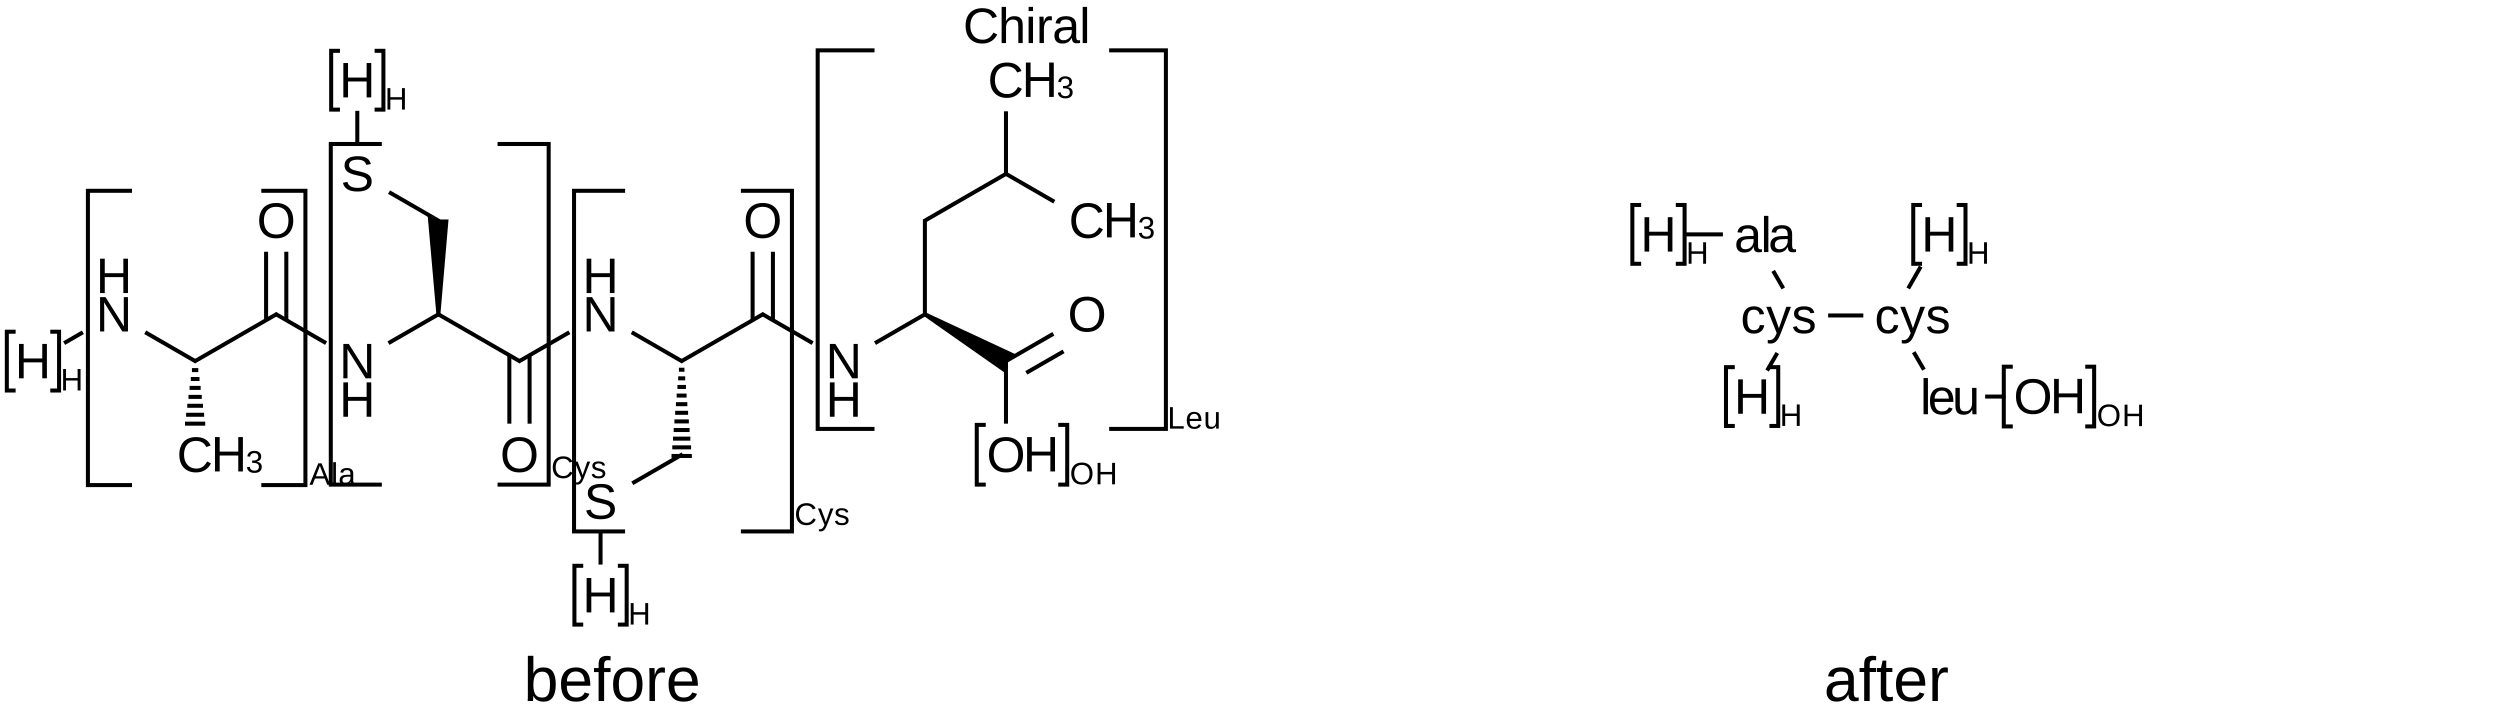 <?xml version="1.0" encoding="UTF-8"?>
<svg xmlns="http://www.w3.org/2000/svg" xmlns:xlink="http://www.w3.org/1999/xlink" width="801pt" height="227pt" viewBox="0 0 801 227" version="1.1">
<defs>
<g>
<symbol overflow="visible" id="glyph0-0">
<path style="stroke:none;" d="M 0.531 0 L 0.531 -10.672 L 4.781 -10.672 L 4.781 0 Z M 1.062 -0.531 L 4.25 -0.531 L 4.25 -10.141 L 1.062 -10.141 Z "/>
</symbol>
<symbol overflow="visible" id="glyph0-1">
<path style="stroke:none;" d="M 6.188 -9.953 C 5.562 -9.953 5.008 -9.848 4.531 -9.641 C 4.051 -9.43 3.645 -9.133 3.312 -8.75 C 2.988 -8.363 2.742 -7.898 2.578 -7.359 C 2.41 -6.816 2.328 -6.219 2.328 -5.562 C 2.328 -4.895 2.414 -4.285 2.594 -3.734 C 2.781 -3.191 3.039 -2.723 3.375 -2.328 C 3.707 -1.93 4.117 -1.625 4.609 -1.406 C 5.098 -1.188 5.645 -1.078 6.25 -1.078 C 6.676 -1.078 7.066 -1.129 7.422 -1.234 C 7.773 -1.348 8.094 -1.504 8.375 -1.703 C 8.656 -1.91 8.906 -2.156 9.125 -2.438 C 9.352 -2.719 9.555 -3.023 9.734 -3.359 L 10.953 -2.75 C 10.754 -2.344 10.508 -1.961 10.219 -1.609 C 9.926 -1.254 9.582 -0.945 9.188 -0.688 C 8.789 -0.426 8.344 -0.219 7.844 -0.062 C 7.352 0.082 6.801 0.156 6.188 0.156 C 5.289 0.156 4.508 0.016 3.844 -0.266 C 3.176 -0.555 2.613 -0.953 2.156 -1.453 C 1.707 -1.961 1.367 -2.566 1.141 -3.266 C 0.922 -3.961 0.812 -4.727 0.812 -5.562 C 0.812 -6.414 0.93 -7.188 1.172 -7.875 C 1.41 -8.57 1.754 -9.164 2.203 -9.656 C 2.66 -10.145 3.223 -10.52 3.891 -10.781 C 4.555 -11.039 5.316 -11.172 6.172 -11.172 C 7.348 -11.172 8.328 -10.941 9.109 -10.484 C 9.898 -10.023 10.477 -9.348 10.844 -8.453 L 9.438 -7.984 C 9.332 -8.242 9.191 -8.488 9.016 -8.719 C 8.836 -8.957 8.613 -9.164 8.344 -9.344 C 8.082 -9.531 7.77 -9.676 7.406 -9.781 C 7.051 -9.895 6.645 -9.953 6.188 -9.953 Z "/>
</symbol>
<symbol overflow="visible" id="glyph0-2">
<path style="stroke:none;" d="M 2.484 -7.016 C 2.641 -7.297 2.805 -7.535 2.984 -7.734 C 3.172 -7.941 3.375 -8.109 3.594 -8.234 C 3.812 -8.367 4.051 -8.461 4.312 -8.516 C 4.57 -8.578 4.863 -8.609 5.188 -8.609 C 5.727 -8.609 6.172 -8.535 6.516 -8.391 C 6.859 -8.242 7.129 -8.039 7.328 -7.781 C 7.535 -7.52 7.676 -7.207 7.75 -6.844 C 7.82 -6.477 7.859 -6.078 7.859 -5.641 L 7.859 0 L 6.453 0 L 6.453 -5.359 C 6.453 -5.723 6.426 -6.039 6.375 -6.312 C 6.332 -6.582 6.25 -6.805 6.125 -6.984 C 6 -7.16 5.82 -7.297 5.594 -7.391 C 5.363 -7.484 5.066 -7.531 4.703 -7.531 C 4.367 -7.531 4.066 -7.469 3.797 -7.344 C 3.535 -7.227 3.305 -7.062 3.109 -6.844 C 2.922 -6.625 2.773 -6.359 2.672 -6.047 C 2.566 -5.734 2.516 -5.379 2.516 -4.984 L 2.516 0 L 1.109 0 L 1.109 -11.594 L 2.516 -11.594 L 2.516 -8.578 C 2.516 -8.41 2.508 -8.238 2.5 -8.062 C 2.5 -7.895 2.492 -7.738 2.484 -7.594 C 2.484 -7.445 2.477 -7.32 2.469 -7.219 C 2.469 -7.113 2.461 -7.047 2.453 -7.016 Z "/>
</symbol>
<symbol overflow="visible" id="glyph0-3">
<path style="stroke:none;" d="M 1.078 -10.25 L 1.078 -11.594 L 2.484 -11.594 L 2.484 -10.25 Z M 1.078 0 L 1.078 -8.453 L 2.484 -8.453 L 2.484 0 Z "/>
</symbol>
<symbol overflow="visible" id="glyph0-4">
<path style="stroke:none;" d="M 1.109 0 L 1.109 -6.484 C 1.109 -6.66 1.109 -6.844 1.109 -7.031 C 1.109 -7.219 1.102 -7.395 1.094 -7.562 C 1.094 -7.738 1.086 -7.898 1.078 -8.047 C 1.078 -8.203 1.07 -8.336 1.062 -8.453 L 2.391 -8.453 C 2.398 -8.336 2.406 -8.203 2.406 -8.047 C 2.414 -7.891 2.426 -7.727 2.438 -7.562 C 2.445 -7.406 2.453 -7.254 2.453 -7.109 C 2.453 -6.961 2.453 -6.836 2.453 -6.734 L 2.484 -6.734 C 2.586 -7.055 2.691 -7.332 2.797 -7.562 C 2.91 -7.801 3.039 -8 3.188 -8.156 C 3.344 -8.312 3.523 -8.426 3.734 -8.5 C 3.941 -8.57 4.195 -8.609 4.5 -8.609 C 4.613 -8.609 4.723 -8.598 4.828 -8.578 C 4.93 -8.566 5.008 -8.551 5.062 -8.531 L 5.062 -7.25 C 4.969 -7.27 4.859 -7.285 4.734 -7.297 C 4.609 -7.316 4.469 -7.328 4.312 -7.328 C 3.988 -7.328 3.711 -7.254 3.484 -7.109 C 3.266 -6.961 3.082 -6.758 2.938 -6.5 C 2.789 -6.238 2.68 -5.93 2.609 -5.578 C 2.547 -5.223 2.516 -4.832 2.516 -4.406 L 2.516 0 Z "/>
</symbol>
<symbol overflow="visible" id="glyph0-5">
<path style="stroke:none;" d="M 3.234 0.156 C 2.391 0.156 1.754 -0.066 1.328 -0.516 C 0.898 -0.961 0.688 -1.578 0.688 -2.359 C 0.688 -2.922 0.789 -3.379 1 -3.734 C 1.207 -4.086 1.484 -4.363 1.828 -4.562 C 2.172 -4.77 2.562 -4.91 3 -4.984 C 3.438 -5.066 3.879 -5.113 4.328 -5.125 L 6.234 -5.156 L 6.234 -5.625 C 6.234 -5.969 6.195 -6.258 6.125 -6.5 C 6.051 -6.75 5.938 -6.945 5.781 -7.094 C 5.633 -7.25 5.445 -7.363 5.219 -7.438 C 4.988 -7.508 4.723 -7.547 4.422 -7.547 C 4.148 -7.547 3.906 -7.523 3.688 -7.484 C 3.469 -7.441 3.273 -7.367 3.109 -7.266 C 2.953 -7.172 2.82 -7.035 2.719 -6.859 C 2.625 -6.68 2.562 -6.461 2.531 -6.203 L 1.062 -6.328 C 1.113 -6.66 1.211 -6.969 1.359 -7.25 C 1.504 -7.531 1.707 -7.77 1.969 -7.969 C 2.238 -8.176 2.578 -8.332 2.984 -8.438 C 3.391 -8.551 3.879 -8.609 4.453 -8.609 C 5.516 -8.609 6.312 -8.363 6.844 -7.875 C 7.383 -7.395 7.656 -6.691 7.656 -5.766 L 7.656 -2.125 C 7.656 -1.707 7.707 -1.395 7.812 -1.188 C 7.926 -0.977 8.133 -0.875 8.438 -0.875 C 8.52 -0.875 8.598 -0.879 8.672 -0.891 C 8.754 -0.898 8.832 -0.91 8.906 -0.922 L 8.906 -0.047 C 8.727 -0.004 8.551 0.023 8.375 0.047 C 8.195 0.066 8.008 0.078 7.812 0.078 C 7.551 0.078 7.32 0.039 7.125 -0.031 C 6.938 -0.102 6.781 -0.207 6.656 -0.344 C 6.539 -0.488 6.453 -0.664 6.391 -0.875 C 6.328 -1.094 6.289 -1.344 6.281 -1.625 L 6.234 -1.625 C 6.078 -1.352 5.91 -1.109 5.734 -0.891 C 5.555 -0.672 5.348 -0.484 5.109 -0.328 C 4.867 -0.172 4.594 -0.051 4.281 0.031 C 3.977 0.113 3.629 0.156 3.234 0.156 Z M 3.562 -0.906 C 4.008 -0.906 4.398 -0.984 4.734 -1.141 C 5.066 -1.305 5.344 -1.516 5.562 -1.766 C 5.789 -2.023 5.957 -2.305 6.062 -2.609 C 6.176 -2.91 6.234 -3.203 6.234 -3.484 L 6.234 -4.172 L 4.688 -4.141 C 4.344 -4.141 4.016 -4.113 3.703 -4.062 C 3.398 -4.02 3.129 -3.93 2.891 -3.797 C 2.66 -3.672 2.473 -3.488 2.328 -3.25 C 2.191 -3.02 2.125 -2.719 2.125 -2.344 C 2.125 -1.883 2.25 -1.531 2.5 -1.281 C 2.75 -1.031 3.102 -0.906 3.562 -0.906 Z "/>
</symbol>
<symbol overflow="visible" id="glyph0-6">
<path style="stroke:none;" d="M 1.078 0 L 1.078 -11.594 L 2.484 -11.594 L 2.484 0 Z "/>
</symbol>
<symbol overflow="visible" id="glyph0-7">
<path style="stroke:none;" d="M 8.766 0 L 8.766 -5.109 L 2.812 -5.109 L 2.812 0 L 1.312 0 L 1.312 -11.016 L 2.812 -11.016 L 2.812 -6.359 L 8.766 -6.359 L 8.766 -11.016 L 10.25 -11.016 L 10.25 0 Z "/>
</symbol>
<symbol overflow="visible" id="glyph0-8">
<path style="stroke:none;" d="M 8.453 0 L 2.562 -9.375 C 2.57 -9.125 2.586 -8.875 2.609 -8.625 C 2.617 -8.406 2.625 -8.176 2.625 -7.938 C 2.633 -7.707 2.641 -7.5 2.641 -7.312 L 2.641 0 L 1.312 0 L 1.312 -11.016 L 3.047 -11.016 L 9 -1.578 C 8.988 -1.828 8.973 -2.082 8.953 -2.344 C 8.941 -2.562 8.93 -2.797 8.922 -3.047 C 8.91 -3.305 8.906 -3.555 8.906 -3.797 L 8.906 -11.016 L 10.25 -11.016 L 10.25 0 Z "/>
</symbol>
<symbol overflow="visible" id="glyph0-9">
<path style="stroke:none;" d="M 11.688 -5.562 C 11.688 -4.695 11.562 -3.91 11.312 -3.203 C 11.062 -2.504 10.703 -1.906 10.234 -1.406 C 9.766 -0.906 9.191 -0.52 8.516 -0.25 C 7.836 0.02 7.07 0.156 6.219 0.156 C 5.312 0.156 4.516 0.016 3.828 -0.266 C 3.148 -0.555 2.582 -0.953 2.125 -1.453 C 1.676 -1.961 1.336 -2.566 1.109 -3.266 C 0.879 -3.961 0.766 -4.727 0.766 -5.562 C 0.766 -6.414 0.883 -7.188 1.125 -7.875 C 1.363 -8.57 1.711 -9.164 2.172 -9.656 C 2.641 -10.145 3.211 -10.52 3.891 -10.781 C 4.566 -11.039 5.348 -11.172 6.234 -11.172 C 7.109 -11.172 7.883 -11.035 8.562 -10.766 C 9.238 -10.504 9.805 -10.129 10.266 -9.641 C 10.734 -9.148 11.086 -8.555 11.328 -7.859 C 11.566 -7.172 11.688 -6.406 11.688 -5.562 Z M 10.156 -5.562 C 10.156 -6.219 10.07 -6.816 9.906 -7.359 C 9.738 -7.898 9.488 -8.363 9.156 -8.75 C 8.82 -9.133 8.41 -9.43 7.922 -9.641 C 7.43 -9.848 6.867 -9.953 6.234 -9.953 C 5.578 -9.953 5 -9.848 4.5 -9.641 C 4.008 -9.43 3.598 -9.133 3.266 -8.75 C 2.93 -8.363 2.68 -7.898 2.516 -7.359 C 2.359 -6.816 2.281 -6.219 2.281 -5.562 C 2.281 -4.895 2.363 -4.285 2.531 -3.734 C 2.695 -3.191 2.945 -2.719 3.281 -2.312 C 3.613 -1.914 4.023 -1.609 4.516 -1.391 C 5.004 -1.172 5.57 -1.062 6.219 -1.062 C 6.906 -1.062 7.492 -1.172 7.984 -1.391 C 8.484 -1.617 8.895 -1.93 9.219 -2.328 C 9.539 -2.723 9.773 -3.195 9.922 -3.75 C 10.078 -4.301 10.156 -4.906 10.156 -5.562 Z "/>
</symbol>
<symbol overflow="visible" id="glyph0-10">
<path style="stroke:none;" d="M 9.938 -3.047 C 9.938 -2.578 9.848 -2.145 9.672 -1.75 C 9.492 -1.363 9.219 -1.031 8.844 -0.75 C 8.469 -0.469 7.992 -0.242 7.422 -0.078 C 6.848 0.078 6.172 0.156 5.391 0.156 C 4.023 0.156 2.957 -0.082 2.188 -0.562 C 1.426 -1.039 0.941 -1.734 0.734 -2.641 L 2.172 -2.938 C 2.242 -2.645 2.352 -2.379 2.5 -2.141 C 2.656 -1.91 2.863 -1.711 3.125 -1.547 C 3.383 -1.379 3.703 -1.25 4.078 -1.156 C 4.461 -1.062 4.922 -1.016 5.453 -1.016 C 5.891 -1.016 6.289 -1.051 6.656 -1.125 C 7.031 -1.195 7.348 -1.312 7.609 -1.469 C 7.879 -1.625 8.086 -1.828 8.234 -2.078 C 8.391 -2.328 8.469 -2.625 8.469 -2.969 C 8.469 -3.32 8.383 -3.609 8.219 -3.828 C 8.051 -4.055 7.816 -4.242 7.516 -4.391 C 7.223 -4.535 6.867 -4.656 6.453 -4.75 C 6.047 -4.852 5.594 -4.961 5.094 -5.078 C 4.789 -5.148 4.484 -5.223 4.172 -5.297 C 3.859 -5.379 3.562 -5.477 3.281 -5.594 C 3 -5.707 2.734 -5.836 2.484 -5.984 C 2.234 -6.141 2.016 -6.32 1.828 -6.531 C 1.648 -6.738 1.508 -6.984 1.406 -7.266 C 1.301 -7.547 1.25 -7.867 1.25 -8.234 C 1.25 -8.754 1.352 -9.195 1.562 -9.562 C 1.77 -9.938 2.062 -10.242 2.438 -10.484 C 2.812 -10.723 3.254 -10.895 3.766 -11 C 4.273 -11.113 4.828 -11.172 5.422 -11.172 C 6.109 -11.172 6.691 -11.117 7.172 -11.016 C 7.66 -10.91 8.07 -10.75 8.406 -10.531 C 8.738 -10.32 9.004 -10.055 9.203 -9.734 C 9.398 -9.422 9.562 -9.055 9.688 -8.641 L 8.219 -8.391 C 8.145 -8.648 8.035 -8.883 7.891 -9.094 C 7.754 -9.301 7.57 -9.473 7.344 -9.609 C 7.125 -9.754 6.852 -9.863 6.531 -9.938 C 6.219 -10.008 5.844 -10.047 5.406 -10.047 C 4.895 -10.047 4.469 -10 4.125 -9.906 C 3.781 -9.82 3.5 -9.703 3.281 -9.547 C 3.07 -9.391 2.922 -9.203 2.828 -8.984 C 2.742 -8.773 2.703 -8.551 2.703 -8.312 C 2.703 -7.977 2.781 -7.707 2.938 -7.5 C 3.102 -7.289 3.328 -7.113 3.609 -6.969 C 3.891 -6.832 4.211 -6.719 4.578 -6.625 C 4.953 -6.531 5.348 -6.438 5.766 -6.344 C 6.109 -6.258 6.445 -6.176 6.781 -6.094 C 7.113 -6.02 7.43 -5.926 7.734 -5.812 C 8.047 -5.695 8.336 -5.562 8.609 -5.406 C 8.879 -5.258 9.113 -5.078 9.312 -4.859 C 9.508 -4.641 9.66 -4.379 9.766 -4.078 C 9.879 -3.785 9.938 -3.441 9.938 -3.047 Z "/>
</symbol>
<symbol overflow="visible" id="glyph0-11">
<path style="stroke:none;" d="M 2.156 -4.266 C 2.156 -3.785 2.188 -3.344 2.25 -2.938 C 2.32 -2.531 2.441 -2.176 2.609 -1.875 C 2.773 -1.582 2.992 -1.352 3.266 -1.188 C 3.547 -1.031 3.883 -0.953 4.281 -0.953 C 4.781 -0.953 5.195 -1.086 5.531 -1.359 C 5.875 -1.629 6.082 -2.047 6.156 -2.609 L 7.578 -2.516 C 7.535 -2.172 7.438 -1.836 7.281 -1.516 C 7.125 -1.191 6.91 -0.906 6.641 -0.656 C 6.367 -0.414 6.039 -0.219 5.656 -0.062 C 5.27 0.082 4.828 0.156 4.328 0.156 C 3.66 0.156 3.094 0.047 2.625 -0.172 C 2.164 -0.398 1.789 -0.711 1.5 -1.109 C 1.219 -1.504 1.008 -1.969 0.875 -2.5 C 0.75 -3.031 0.688 -3.609 0.688 -4.234 C 0.688 -4.805 0.734 -5.305 0.828 -5.734 C 0.922 -6.172 1.051 -6.551 1.219 -6.875 C 1.383 -7.207 1.582 -7.484 1.812 -7.703 C 2.039 -7.922 2.289 -8.098 2.562 -8.234 C 2.832 -8.367 3.113 -8.461 3.406 -8.516 C 3.707 -8.578 4.008 -8.609 4.312 -8.609 C 4.781 -8.609 5.195 -8.539 5.562 -8.406 C 5.938 -8.281 6.258 -8.102 6.531 -7.875 C 6.801 -7.656 7.02 -7.391 7.188 -7.078 C 7.352 -6.773 7.469 -6.445 7.531 -6.094 L 6.094 -5.984 C 6.02 -6.453 5.832 -6.82 5.531 -7.094 C 5.238 -7.375 4.816 -7.516 4.266 -7.516 C 3.867 -7.516 3.535 -7.445 3.266 -7.312 C 2.992 -7.176 2.773 -6.973 2.609 -6.703 C 2.441 -6.441 2.32 -6.109 2.25 -5.703 C 2.188 -5.297 2.156 -4.816 2.156 -4.266 Z "/>
</symbol>
<symbol overflow="visible" id="glyph0-12">
<path style="stroke:none;" d="M 4.719 0 C 4.52 0.508 4.316 0.969 4.109 1.375 C 3.91 1.789 3.68 2.141 3.422 2.422 C 3.172 2.711 2.891 2.938 2.578 3.094 C 2.266 3.25 1.906 3.328 1.5 3.328 C 1.32 3.328 1.156 3.32 1 3.312 C 0.852 3.301 0.695 3.273 0.531 3.234 L 0.531 2.188 C 0.625 2.195 0.734 2.207 0.859 2.219 C 0.984 2.227 1.094 2.234 1.188 2.234 C 1.594 2.234 1.973 2.078 2.328 1.766 C 2.68 1.461 2.992 0.973 3.266 0.297 L 3.391 -0.047 L 0.047 -8.453 L 1.547 -8.453 L 3.328 -3.781 C 3.379 -3.645 3.441 -3.457 3.516 -3.219 C 3.598 -2.988 3.68 -2.754 3.766 -2.516 C 3.848 -2.285 3.922 -2.078 3.984 -1.891 C 4.047 -1.703 4.082 -1.582 4.094 -1.531 C 4.102 -1.594 4.141 -1.707 4.203 -1.875 C 4.266 -2.039 4.332 -2.227 4.406 -2.438 C 4.477 -2.645 4.551 -2.852 4.625 -3.062 C 4.707 -3.281 4.773 -3.469 4.828 -3.625 L 6.484 -8.453 L 7.969 -8.453 Z "/>
</symbol>
<symbol overflow="visible" id="glyph0-13">
<path style="stroke:none;" d="M 7.422 -2.344 C 7.422 -1.945 7.344 -1.594 7.188 -1.281 C 7.039 -0.969 6.82 -0.707 6.531 -0.5 C 6.238 -0.289 5.879 -0.129 5.453 -0.016 C 5.023 0.098 4.539 0.156 4 0.156 C 3.508 0.156 3.066 0.113 2.672 0.031 C 2.273 -0.039 1.926 -0.16 1.625 -0.328 C 1.332 -0.492 1.086 -0.711 0.891 -0.984 C 0.691 -1.254 0.547 -1.586 0.453 -1.984 L 1.688 -2.234 C 1.812 -1.773 2.062 -1.441 2.438 -1.234 C 2.812 -1.023 3.332 -0.922 4 -0.922 C 4.301 -0.922 4.578 -0.941 4.828 -0.984 C 5.078 -1.023 5.289 -1.094 5.469 -1.188 C 5.656 -1.289 5.801 -1.426 5.906 -1.594 C 6.008 -1.77 6.062 -1.984 6.062 -2.234 C 6.062 -2.484 6 -2.691 5.875 -2.859 C 5.758 -3.023 5.594 -3.16 5.375 -3.266 C 5.164 -3.379 4.906 -3.473 4.594 -3.547 C 4.289 -3.629 3.957 -3.723 3.594 -3.828 C 3.258 -3.91 2.926 -4.004 2.594 -4.109 C 2.258 -4.223 1.957 -4.367 1.688 -4.547 C 1.414 -4.734 1.195 -4.957 1.031 -5.219 C 0.863 -5.488 0.781 -5.82 0.781 -6.219 C 0.781 -6.988 1.055 -7.578 1.609 -7.984 C 2.16 -8.391 2.961 -8.594 4.016 -8.594 C 4.941 -8.594 5.68 -8.426 6.234 -8.094 C 6.785 -7.77 7.133 -7.242 7.281 -6.516 L 6.016 -6.359 C 5.961 -6.578 5.875 -6.758 5.75 -6.906 C 5.625 -7.062 5.473 -7.18 5.297 -7.266 C 5.117 -7.359 4.922 -7.426 4.703 -7.469 C 4.484 -7.508 4.254 -7.531 4.016 -7.531 C 3.379 -7.531 2.91 -7.43 2.609 -7.234 C 2.305 -7.047 2.156 -6.754 2.156 -6.359 C 2.156 -6.129 2.207 -5.941 2.312 -5.797 C 2.426 -5.648 2.582 -5.523 2.781 -5.422 C 2.988 -5.316 3.234 -5.227 3.516 -5.156 C 3.797 -5.082 4.102 -5.004 4.438 -4.922 C 4.664 -4.859 4.895 -4.797 5.125 -4.734 C 5.363 -4.672 5.594 -4.594 5.812 -4.5 C 6.031 -4.406 6.238 -4.297 6.438 -4.172 C 6.633 -4.055 6.805 -3.91 6.953 -3.734 C 7.098 -3.566 7.211 -3.367 7.297 -3.141 C 7.379 -2.91 7.422 -2.645 7.422 -2.344 Z "/>
</symbol>
<symbol overflow="visible" id="glyph0-14">
<path style="stroke:none;" d="M 2.156 -3.938 C 2.156 -3.488 2.203 -3.078 2.297 -2.703 C 2.391 -2.336 2.531 -2.02 2.719 -1.75 C 2.906 -1.477 3.145 -1.27 3.438 -1.125 C 3.738 -0.977 4.098 -0.906 4.516 -0.906 C 5.129 -0.906 5.617 -1.023 5.984 -1.266 C 6.348 -1.516 6.598 -1.828 6.734 -2.203 L 7.969 -1.844 C 7.875 -1.613 7.75 -1.379 7.594 -1.141 C 7.438 -0.898 7.223 -0.688 6.953 -0.5 C 6.691 -0.312 6.359 -0.156 5.953 -0.031 C 5.555 0.094 5.078 0.156 4.516 0.156 C 3.266 0.156 2.312 -0.211 1.656 -0.953 C 1.008 -1.703 0.688 -2.812 0.688 -4.281 C 0.688 -5.07 0.785 -5.742 0.984 -6.297 C 1.18 -6.848 1.453 -7.297 1.797 -7.641 C 2.141 -7.984 2.539 -8.227 3 -8.375 C 3.457 -8.531 3.945 -8.609 4.469 -8.609 C 5.176 -8.609 5.766 -8.492 6.234 -8.266 C 6.711 -8.035 7.098 -7.719 7.391 -7.312 C 7.68 -6.914 7.883 -6.441 8 -5.891 C 8.125 -5.348 8.188 -4.758 8.188 -4.125 L 8.188 -3.938 Z M 6.734 -5.016 C 6.66 -5.898 6.438 -6.547 6.062 -6.953 C 5.688 -7.367 5.145 -7.578 4.438 -7.578 C 4.207 -7.578 3.961 -7.535 3.703 -7.453 C 3.441 -7.379 3.203 -7.242 2.984 -7.047 C 2.766 -6.859 2.578 -6.598 2.422 -6.266 C 2.273 -5.941 2.191 -5.523 2.172 -5.016 Z "/>
</symbol>
<symbol overflow="visible" id="glyph0-15">
<path style="stroke:none;" d="M 2.453 -8.453 L 2.453 -3.094 C 2.453 -2.688 2.484 -2.344 2.547 -2.062 C 2.609 -1.789 2.707 -1.566 2.844 -1.391 C 2.977 -1.223 3.156 -1.102 3.375 -1.031 C 3.594 -0.969 3.867 -0.938 4.203 -0.938 C 4.535 -0.938 4.832 -0.992 5.094 -1.109 C 5.363 -1.223 5.594 -1.391 5.781 -1.609 C 5.977 -1.836 6.129 -2.113 6.234 -2.438 C 6.336 -2.758 6.391 -3.133 6.391 -3.562 L 6.391 -8.453 L 7.797 -8.453 L 7.797 -1.812 C 7.797 -1.633 7.797 -1.445 7.797 -1.25 C 7.797 -1.051 7.797 -0.863 7.797 -0.688 C 7.805 -0.52 7.812 -0.375 7.812 -0.25 C 7.82 -0.125 7.832 -0.039 7.844 0 L 6.516 0 C 6.504 -0.031 6.492 -0.102 6.484 -0.219 C 6.484 -0.332 6.477 -0.461 6.469 -0.609 C 6.469 -0.754 6.461 -0.906 6.453 -1.062 C 6.453 -1.219 6.453 -1.348 6.453 -1.453 L 6.422 -1.453 C 6.285 -1.203 6.133 -0.977 5.969 -0.781 C 5.812 -0.582 5.625 -0.414 5.406 -0.281 C 5.195 -0.145 4.953 -0.039 4.672 0.031 C 4.398 0.113 4.082 0.156 3.719 0.156 C 3.25 0.156 2.844 0.098 2.5 -0.016 C 2.164 -0.129 1.891 -0.305 1.672 -0.547 C 1.453 -0.785 1.289 -1.094 1.188 -1.469 C 1.094 -1.844 1.047 -2.297 1.047 -2.828 L 1.047 -8.453 Z "/>
</symbol>
<symbol overflow="visible" id="glyph1-0">
<path style="stroke:none;" d="M 0.328 0 L 0.328 -6.672 L 2.984 -6.672 L 2.984 0 Z M 0.672 -0.328 L 2.656 -0.328 L 2.656 -6.328 L 0.672 -6.328 Z "/>
</symbol>
<symbol overflow="visible" id="glyph1-1">
<path style="stroke:none;" d="M 5.125 -1.906 C 5.125 -1.582 5.07 -1.297 4.969 -1.047 C 4.863 -0.805 4.711 -0.598 4.516 -0.422 C 4.316 -0.254 4.07 -0.125 3.781 -0.031 C 3.488 0.051 3.156 0.094 2.781 0.094 C 2.363 0.094 2.008 0.039 1.719 -0.062 C 1.426 -0.164 1.18 -0.305 0.984 -0.484 C 0.797 -0.66 0.656 -0.859 0.562 -1.078 C 0.469 -1.297 0.406 -1.523 0.375 -1.766 L 1.297 -1.844 C 1.316 -1.664 1.359 -1.5 1.422 -1.344 C 1.492 -1.195 1.594 -1.07 1.719 -0.969 C 1.844 -0.863 1.988 -0.781 2.156 -0.719 C 2.332 -0.656 2.539 -0.625 2.781 -0.625 C 3.227 -0.625 3.578 -0.734 3.828 -0.953 C 4.078 -1.172 4.203 -1.492 4.203 -1.922 C 4.203 -2.18 4.145 -2.391 4.031 -2.547 C 3.926 -2.703 3.789 -2.82 3.625 -2.906 C 3.457 -2.988 3.273 -3.047 3.078 -3.078 C 2.879 -3.109 2.695 -3.125 2.531 -3.125 L 2.031 -3.125 L 2.031 -3.875 L 2.516 -3.875 C 2.68 -3.875 2.852 -3.891 3.031 -3.922 C 3.207 -3.961 3.367 -4.023 3.516 -4.109 C 3.66 -4.203 3.781 -4.328 3.875 -4.484 C 3.977 -4.641 4.031 -4.832 4.031 -5.062 C 4.031 -5.438 3.922 -5.727 3.703 -5.938 C 3.484 -6.156 3.16 -6.266 2.734 -6.266 C 2.348 -6.266 2.035 -6.164 1.797 -5.969 C 1.555 -5.77 1.414 -5.488 1.375 -5.125 L 0.5 -5.188 C 0.531 -5.488 0.609 -5.75 0.734 -5.969 C 0.867 -6.195 1.035 -6.383 1.234 -6.531 C 1.441 -6.688 1.672 -6.801 1.922 -6.875 C 2.18 -6.945 2.457 -6.984 2.75 -6.984 C 3.133 -6.984 3.461 -6.93 3.734 -6.828 C 4.016 -6.734 4.242 -6.602 4.422 -6.438 C 4.598 -6.281 4.727 -6.086 4.812 -5.859 C 4.895 -5.641 4.938 -5.406 4.938 -5.156 C 4.938 -4.957 4.906 -4.77 4.844 -4.594 C 4.789 -4.414 4.707 -4.254 4.594 -4.109 C 4.477 -3.973 4.328 -3.852 4.141 -3.75 C 3.961 -3.656 3.742 -3.582 3.484 -3.531 L 3.484 -3.516 C 3.766 -3.484 4.004 -3.414 4.203 -3.312 C 4.41 -3.219 4.582 -3.098 4.719 -2.953 C 4.852 -2.816 4.953 -2.656 5.016 -2.469 C 5.086 -2.289 5.125 -2.102 5.125 -1.906 Z "/>
</symbol>
<symbol overflow="visible" id="glyph1-2">
<path style="stroke:none;" d="M 5.469 0 L 5.469 -3.188 L 1.75 -3.188 L 1.75 0 L 0.828 0 L 0.828 -6.875 L 1.75 -6.875 L 1.75 -3.969 L 5.469 -3.969 L 5.469 -6.875 L 6.406 -6.875 L 6.406 0 Z "/>
</symbol>
<symbol overflow="visible" id="glyph1-3">
<path style="stroke:none;" d="M 5.703 0 L 4.906 -2.016 L 1.781 -2.016 L 0.984 0 L 0.016 0 L 2.828 -6.875 L 3.891 -6.875 L 6.656 0 Z M 3.75 -5.016 C 3.695 -5.141 3.645 -5.27 3.594 -5.406 C 3.551 -5.539 3.508 -5.66 3.469 -5.766 C 3.438 -5.879 3.406 -5.973 3.375 -6.047 C 3.352 -6.117 3.344 -6.16 3.344 -6.172 C 3.332 -6.16 3.316 -6.113 3.297 -6.031 C 3.273 -5.957 3.242 -5.863 3.203 -5.75 C 3.172 -5.645 3.129 -5.523 3.078 -5.391 C 3.035 -5.266 2.988 -5.133 2.938 -5 L 2.062 -2.734 L 4.641 -2.734 Z "/>
</symbol>
<symbol overflow="visible" id="glyph1-4">
<path style="stroke:none;" d="M 0.672 0 L 0.672 -7.25 L 1.547 -7.25 L 1.547 0 Z "/>
</symbol>
<symbol overflow="visible" id="glyph1-5">
<path style="stroke:none;" d="M 2.016 0.094 C 1.484 0.094 1.082 -0.047 0.812 -0.328 C 0.551 -0.609 0.422 -0.988 0.422 -1.469 C 0.422 -1.82 0.488 -2.109 0.625 -2.328 C 0.758 -2.555 0.93 -2.734 1.141 -2.859 C 1.348 -2.984 1.586 -3.066 1.859 -3.109 C 2.141 -3.16 2.422 -3.191 2.703 -3.203 L 3.891 -3.219 L 3.891 -3.516 C 3.891 -3.734 3.863 -3.914 3.812 -4.062 C 3.77 -4.219 3.703 -4.344 3.609 -4.438 C 3.516 -4.531 3.395 -4.598 3.25 -4.641 C 3.113 -4.691 2.953 -4.719 2.766 -4.719 C 2.586 -4.719 2.43 -4.703 2.297 -4.672 C 2.16 -4.648 2.039 -4.609 1.938 -4.547 C 1.844 -4.484 1.766 -4.395 1.703 -4.281 C 1.641 -4.176 1.598 -4.039 1.578 -3.875 L 0.656 -3.953 C 0.688 -4.16 0.75 -4.352 0.844 -4.531 C 0.938 -4.707 1.066 -4.859 1.234 -4.984 C 1.398 -5.109 1.609 -5.203 1.859 -5.266 C 2.109 -5.336 2.414 -5.375 2.781 -5.375 C 3.445 -5.375 3.945 -5.223 4.281 -4.922 C 4.613 -4.617 4.781 -4.18 4.781 -3.609 L 4.781 -1.328 C 4.781 -1.066 4.812 -0.867 4.875 -0.734 C 4.945 -0.609 5.082 -0.547 5.281 -0.547 C 5.32 -0.547 5.367 -0.547 5.422 -0.547 C 5.473 -0.555 5.52 -0.566 5.562 -0.578 L 5.562 -0.031 C 5.445 0 5.332 0.02 5.219 0.031 C 5.113 0.039 5.004 0.047 4.891 0.047 C 4.723 0.047 4.578 0.023 4.453 -0.016 C 4.336 -0.055 4.238 -0.125 4.156 -0.219 C 4.082 -0.312 4.023 -0.422 3.984 -0.547 C 3.953 -0.68 3.93 -0.836 3.922 -1.016 L 3.891 -1.016 C 3.797 -0.836 3.691 -0.68 3.578 -0.547 C 3.461 -0.41 3.332 -0.297 3.188 -0.203 C 3.039 -0.109 2.867 -0.035 2.672 0.016 C 2.484 0.066 2.266 0.094 2.016 0.094 Z M 2.219 -0.562 C 2.5 -0.562 2.742 -0.613 2.953 -0.719 C 3.16 -0.82 3.332 -0.953 3.469 -1.109 C 3.613 -1.266 3.719 -1.438 3.781 -1.625 C 3.852 -1.82 3.891 -2.004 3.891 -2.172 L 3.891 -2.609 L 2.938 -2.594 C 2.719 -2.582 2.508 -2.562 2.312 -2.531 C 2.125 -2.508 1.957 -2.457 1.812 -2.375 C 1.664 -2.289 1.547 -2.176 1.453 -2.031 C 1.367 -1.883 1.328 -1.691 1.328 -1.453 C 1.328 -1.172 1.406 -0.953 1.562 -0.797 C 1.719 -0.641 1.938 -0.562 2.219 -0.562 Z "/>
</symbol>
<symbol overflow="visible" id="glyph1-6">
<path style="stroke:none;" d="M 0.828 0 L 0.828 -6.875 L 1.75 -6.875 L 1.75 -0.766 L 5.234 -0.766 L 5.234 0 Z "/>
</symbol>
<symbol overflow="visible" id="glyph1-7">
<path style="stroke:none;" d="M 1.344 -2.453 C 1.344 -2.18 1.367 -1.926 1.422 -1.688 C 1.484 -1.457 1.57 -1.258 1.688 -1.094 C 1.812 -0.926 1.969 -0.797 2.156 -0.703 C 2.344 -0.609 2.566 -0.562 2.828 -0.562 C 3.203 -0.562 3.504 -0.633 3.734 -0.781 C 3.961 -0.938 4.117 -1.133 4.203 -1.375 L 4.969 -1.156 C 4.914 -1.008 4.836 -0.859 4.734 -0.703 C 4.641 -0.555 4.508 -0.422 4.344 -0.297 C 4.176 -0.18 3.969 -0.086 3.719 -0.016 C 3.469 0.055 3.172 0.094 2.828 0.094 C 2.047 0.094 1.445 -0.133 1.031 -0.594 C 0.625 -1.062 0.422 -1.754 0.422 -2.672 C 0.422 -3.172 0.484 -3.594 0.609 -3.938 C 0.734 -4.281 0.898 -4.555 1.109 -4.766 C 1.328 -4.984 1.578 -5.141 1.859 -5.234 C 2.148 -5.328 2.457 -5.375 2.781 -5.375 C 3.227 -5.375 3.598 -5.301 3.891 -5.156 C 4.191 -5.02 4.43 -4.82 4.609 -4.562 C 4.797 -4.312 4.926 -4.016 5 -3.672 C 5.082 -3.336 5.125 -2.973 5.125 -2.578 L 5.125 -2.453 Z M 4.203 -3.125 C 4.16 -3.688 4.02 -4.094 3.781 -4.344 C 3.551 -4.602 3.219 -4.734 2.781 -4.734 C 2.625 -4.734 2.469 -4.707 2.312 -4.656 C 2.156 -4.613 2.004 -4.531 1.859 -4.406 C 1.723 -4.289 1.609 -4.129 1.516 -3.922 C 1.422 -3.711 1.367 -3.445 1.359 -3.125 Z "/>
</symbol>
<symbol overflow="visible" id="glyph1-8">
<path style="stroke:none;" d="M 1.531 -5.281 L 1.531 -1.938 C 1.531 -1.676 1.547 -1.457 1.578 -1.281 C 1.617 -1.113 1.68 -0.977 1.766 -0.875 C 1.859 -0.77 1.973 -0.691 2.109 -0.641 C 2.242 -0.598 2.414 -0.578 2.625 -0.578 C 2.832 -0.578 3.02 -0.613 3.188 -0.688 C 3.352 -0.758 3.492 -0.863 3.609 -1 C 3.734 -1.145 3.828 -1.316 3.891 -1.516 C 3.953 -1.723 3.984 -1.957 3.984 -2.219 L 3.984 -5.281 L 4.875 -5.281 L 4.875 -1.125 C 4.875 -1.02 4.875 -0.906 4.875 -0.781 C 4.875 -0.656 4.875 -0.535 4.875 -0.422 C 4.883 -0.316 4.891 -0.223 4.891 -0.141 C 4.891 -0.066 4.891 -0.02 4.891 0 L 4.062 0 C 4.062 -0.02 4.055 -0.062 4.047 -0.125 C 4.047 -0.195 4.039 -0.281 4.031 -0.375 C 4.031 -0.469 4.031 -0.562 4.031 -0.656 C 4.031 -0.758 4.031 -0.844 4.031 -0.906 L 4.016 -0.906 C 3.93 -0.75 3.836 -0.609 3.734 -0.484 C 3.629 -0.359 3.508 -0.254 3.375 -0.172 C 3.25 -0.086 3.098 -0.023 2.922 0.016 C 2.754 0.066 2.555 0.094 2.328 0.094 C 2.035 0.094 1.781 0.055 1.562 -0.016 C 1.352 -0.086 1.18 -0.195 1.047 -0.344 C 0.91 -0.488 0.812 -0.676 0.75 -0.906 C 0.688 -1.145 0.656 -1.43 0.656 -1.766 L 0.656 -5.281 Z "/>
</symbol>
<symbol overflow="visible" id="glyph1-9">
<path style="stroke:none;" d="M 7.297 -3.469 C 7.297 -2.938 7.219 -2.445 7.062 -2 C 6.914 -1.562 6.691 -1.188 6.391 -0.875 C 6.098 -0.562 5.738 -0.32 5.312 -0.156 C 4.895 0.008 4.414 0.094 3.875 0.094 C 3.312 0.094 2.816 0.004 2.391 -0.172 C 1.961 -0.348 1.609 -0.594 1.328 -0.906 C 1.047 -1.227 0.832 -1.609 0.688 -2.047 C 0.539 -2.484 0.469 -2.957 0.469 -3.469 C 0.469 -4.008 0.539 -4.492 0.688 -4.922 C 0.844 -5.359 1.066 -5.727 1.359 -6.031 C 1.648 -6.332 2.004 -6.566 2.422 -6.734 C 2.848 -6.898 3.336 -6.984 3.891 -6.984 C 4.441 -6.984 4.926 -6.898 5.344 -6.734 C 5.77 -6.566 6.125 -6.328 6.406 -6.016 C 6.695 -5.711 6.914 -5.344 7.062 -4.906 C 7.219 -4.477 7.297 -4 7.297 -3.469 Z M 6.344 -3.469 C 6.344 -3.883 6.289 -4.258 6.188 -4.594 C 6.082 -4.938 5.926 -5.227 5.719 -5.469 C 5.508 -5.707 5.254 -5.891 4.953 -6.016 C 4.648 -6.148 4.297 -6.219 3.891 -6.219 C 3.484 -6.219 3.125 -6.148 2.812 -6.016 C 2.5 -5.891 2.238 -5.707 2.031 -5.469 C 1.832 -5.227 1.68 -4.938 1.578 -4.594 C 1.473 -4.258 1.422 -3.883 1.422 -3.469 C 1.422 -3.062 1.473 -2.688 1.578 -2.344 C 1.68 -2 1.836 -1.703 2.047 -1.453 C 2.254 -1.203 2.508 -1.004 2.812 -0.859 C 3.125 -0.723 3.477 -0.656 3.875 -0.656 C 4.312 -0.656 4.68 -0.723 4.984 -0.859 C 5.297 -1.004 5.551 -1.203 5.75 -1.453 C 5.957 -1.703 6.109 -2 6.203 -2.344 C 6.297 -2.688 6.344 -3.062 6.344 -3.469 Z "/>
</symbol>
<symbol overflow="visible" id="glyph1-10">
<path style="stroke:none;" d="M 3.875 -6.219 C 3.477 -6.219 3.129 -6.148 2.828 -6.016 C 2.523 -5.891 2.27 -5.707 2.062 -5.469 C 1.863 -5.227 1.711 -4.938 1.609 -4.594 C 1.504 -4.258 1.453 -3.883 1.453 -3.469 C 1.453 -3.062 1.508 -2.688 1.625 -2.344 C 1.738 -2 1.898 -1.703 2.109 -1.453 C 2.316 -1.203 2.57 -1.008 2.875 -0.875 C 3.176 -0.738 3.52 -0.672 3.906 -0.672 C 4.176 -0.672 4.422 -0.703 4.641 -0.766 C 4.859 -0.836 5.055 -0.938 5.234 -1.062 C 5.41 -1.195 5.566 -1.348 5.703 -1.516 C 5.848 -1.691 5.973 -1.883 6.078 -2.094 L 6.844 -1.719 C 6.719 -1.457 6.562 -1.219 6.375 -1 C 6.195 -0.781 5.984 -0.586 5.734 -0.422 C 5.492 -0.266 5.219 -0.141 4.906 -0.047 C 4.594 0.047 4.242 0.094 3.859 0.094 C 3.305 0.094 2.816 0.004 2.391 -0.172 C 1.973 -0.348 1.625 -0.594 1.344 -0.906 C 1.062 -1.227 0.852 -1.609 0.719 -2.047 C 0.582 -2.484 0.516 -2.957 0.516 -3.469 C 0.516 -4.008 0.586 -4.492 0.734 -4.922 C 0.879 -5.359 1.094 -5.727 1.375 -6.031 C 1.664 -6.332 2.02 -6.566 2.438 -6.734 C 2.852 -6.898 3.328 -6.984 3.859 -6.984 C 4.586 -6.984 5.195 -6.836 5.688 -6.547 C 6.188 -6.266 6.551 -5.844 6.781 -5.281 L 5.891 -4.984 C 5.828 -5.148 5.738 -5.305 5.625 -5.453 C 5.52 -5.598 5.383 -5.727 5.219 -5.844 C 5.051 -5.957 4.852 -6.047 4.625 -6.109 C 4.406 -6.18 4.156 -6.219 3.875 -6.219 Z "/>
</symbol>
<symbol overflow="visible" id="glyph1-11">
<path style="stroke:none;" d="M 2.953 0 C 2.828 0.32 2.695 0.609 2.562 0.859 C 2.438 1.117 2.297 1.336 2.141 1.516 C 1.984 1.691 1.805 1.828 1.609 1.922 C 1.41 2.023 1.188 2.078 0.938 2.078 C 0.82 2.078 0.719 2.07 0.625 2.062 C 0.531 2.062 0.43 2.047 0.328 2.016 L 0.328 1.359 C 0.391 1.367 0.457 1.375 0.531 1.375 C 0.613 1.383 0.68 1.391 0.734 1.391 C 0.992 1.391 1.234 1.289 1.453 1.094 C 1.672 0.906 1.863 0.602 2.031 0.188 L 2.125 -0.031 L 0.031 -5.281 L 0.969 -5.281 L 2.078 -2.359 C 2.109 -2.273 2.148 -2.16 2.203 -2.016 C 2.254 -1.867 2.301 -1.723 2.344 -1.578 C 2.395 -1.43 2.441 -1.297 2.484 -1.172 C 2.523 -1.055 2.547 -0.984 2.547 -0.953 C 2.555 -0.992 2.582 -1.066 2.625 -1.172 C 2.664 -1.273 2.707 -1.391 2.75 -1.516 C 2.801 -1.648 2.848 -1.785 2.891 -1.922 C 2.941 -2.055 2.984 -2.172 3.016 -2.266 L 4.047 -5.281 L 4.984 -5.281 Z "/>
</symbol>
<symbol overflow="visible" id="glyph1-12">
<path style="stroke:none;" d="M 4.641 -1.453 C 4.641 -1.211 4.586 -0.992 4.484 -0.797 C 4.391 -0.609 4.25 -0.445 4.062 -0.312 C 3.883 -0.176 3.664 -0.07 3.406 0 C 3.145 0.062 2.844 0.094 2.5 0.094 C 2.188 0.094 1.906 0.066 1.656 0.016 C 1.414 -0.023 1.203 -0.098 1.016 -0.203 C 0.836 -0.305 0.68 -0.441 0.547 -0.609 C 0.422 -0.785 0.332 -0.992 0.281 -1.234 L 1.062 -1.391 C 1.133 -1.109 1.285 -0.898 1.516 -0.766 C 1.754 -0.641 2.082 -0.578 2.5 -0.578 C 2.688 -0.578 2.859 -0.586 3.016 -0.609 C 3.172 -0.641 3.305 -0.688 3.422 -0.75 C 3.535 -0.812 3.625 -0.895 3.688 -1 C 3.75 -1.102 3.781 -1.234 3.781 -1.391 C 3.781 -1.547 3.742 -1.676 3.672 -1.781 C 3.598 -1.883 3.492 -1.969 3.359 -2.031 C 3.223 -2.102 3.062 -2.164 2.875 -2.219 C 2.688 -2.27 2.477 -2.328 2.25 -2.391 C 2.031 -2.441 1.816 -2.5 1.609 -2.562 C 1.398 -2.633 1.211 -2.727 1.047 -2.844 C 0.879 -2.957 0.742 -3.098 0.641 -3.266 C 0.535 -3.43 0.484 -3.641 0.484 -3.891 C 0.484 -4.367 0.656 -4.734 1 -4.984 C 1.344 -5.234 1.844 -5.359 2.5 -5.359 C 3.082 -5.359 3.547 -5.254 3.891 -5.047 C 4.234 -4.848 4.453 -4.523 4.547 -4.078 L 3.75 -3.969 C 3.727 -4.113 3.676 -4.227 3.594 -4.312 C 3.52 -4.406 3.426 -4.477 3.312 -4.531 C 3.195 -4.594 3.07 -4.633 2.938 -4.656 C 2.801 -4.688 2.656 -4.703 2.5 -4.703 C 2.102 -4.703 1.812 -4.641 1.625 -4.516 C 1.438 -4.398 1.344 -4.219 1.344 -3.969 C 1.344 -3.832 1.375 -3.719 1.438 -3.625 C 1.508 -3.531 1.609 -3.453 1.734 -3.391 C 1.859 -3.328 2.008 -3.27 2.188 -3.219 C 2.363 -3.176 2.562 -3.129 2.781 -3.078 C 2.914 -3.035 3.055 -2.992 3.203 -2.953 C 3.348 -2.91 3.488 -2.859 3.625 -2.797 C 3.77 -2.742 3.898 -2.68 4.016 -2.609 C 4.141 -2.535 4.25 -2.441 4.344 -2.328 C 4.438 -2.223 4.508 -2.098 4.562 -1.953 C 4.613 -1.816 4.641 -1.648 4.641 -1.453 Z "/>
</symbol>
<symbol overflow="visible" id="glyph2-0">
<path style="stroke:none;" d="M 0.672 0 L 0.672 -13.328 L 5.984 -13.328 L 5.984 0 Z M 1.328 -0.672 L 5.312 -0.672 L 5.312 -12.672 L 1.328 -12.672 Z "/>
</symbol>
<symbol overflow="visible" id="glyph2-1">
<path style="stroke:none;" d="M 10.281 -5.328 C 10.281 -1.641 8.984 0.203 6.391 0.203 C 5.598 0.203 4.938 0.055 4.406 -0.234 C 3.875 -0.523 3.441 -0.992 3.109 -1.641 L 3.094 -1.641 C 3.094 -1.473 3.086 -1.297 3.078 -1.109 C 3.066 -0.93 3.055 -0.766 3.047 -0.609 C 3.035 -0.453 3.023 -0.316 3.016 -0.203 C 3.004 -0.098 2.992 -0.031 2.984 0 L 1.297 0 C 1.297 -0.062 1.297 -0.16 1.297 -0.297 C 1.305 -0.441 1.316 -0.609 1.328 -0.797 C 1.336 -0.992 1.344 -1.207 1.344 -1.438 C 1.344 -1.676 1.344 -1.922 1.344 -2.172 L 1.344 -14.5 L 3.109 -14.5 L 3.109 -10.359 C 3.109 -10.16 3.102 -9.973 3.094 -9.797 C 3.094 -9.617 3.094 -9.461 3.094 -9.328 C 3.082 -9.16 3.07 -9.008 3.062 -8.875 L 3.109 -8.875 C 3.43 -9.551 3.859 -10.035 4.391 -10.328 C 4.93 -10.617 5.598 -10.766 6.391 -10.766 C 7.734 -10.766 8.719 -10.312 9.344 -9.406 C 9.969 -8.508 10.281 -7.148 10.281 -5.328 Z M 8.438 -5.281 C 8.438 -6.008 8.391 -6.633 8.297 -7.156 C 8.211 -7.676 8.066 -8.102 7.859 -8.438 C 7.66 -8.77 7.406 -9.016 7.094 -9.172 C 6.781 -9.328 6.398 -9.406 5.953 -9.406 C 5.484 -9.406 5.07 -9.328 4.719 -9.172 C 4.363 -9.023 4.066 -8.785 3.828 -8.453 C 3.598 -8.117 3.422 -7.68 3.297 -7.141 C 3.172 -6.609 3.109 -5.953 3.109 -5.172 C 3.109 -4.41 3.172 -3.77 3.297 -3.25 C 3.422 -2.738 3.598 -2.32 3.828 -2 C 4.066 -1.688 4.363 -1.457 4.719 -1.312 C 5.07 -1.176 5.473 -1.109 5.922 -1.109 C 6.359 -1.109 6.734 -1.18 7.047 -1.328 C 7.359 -1.473 7.617 -1.711 7.828 -2.047 C 8.035 -2.379 8.188 -2.812 8.281 -3.344 C 8.383 -3.875 8.438 -4.52 8.438 -5.281 Z "/>
</symbol>
<symbol overflow="visible" id="glyph2-2">
<path style="stroke:none;" d="M 2.703 -4.906 C 2.703 -4.352 2.754 -3.844 2.859 -3.375 C 2.973 -2.914 3.148 -2.52 3.391 -2.188 C 3.629 -1.852 3.93 -1.594 4.297 -1.406 C 4.672 -1.219 5.117 -1.125 5.641 -1.125 C 6.398 -1.125 7.008 -1.273 7.469 -1.578 C 7.938 -1.891 8.25 -2.281 8.406 -2.75 L 9.953 -2.312 C 9.836 -2.008 9.68 -1.711 9.484 -1.422 C 9.285 -1.129 9.02 -0.863 8.688 -0.625 C 8.352 -0.383 7.938 -0.188 7.438 -0.031 C 6.945 0.125 6.348 0.203 5.641 0.203 C 4.078 0.203 2.883 -0.258 2.062 -1.188 C 1.25 -2.125 0.844 -3.516 0.844 -5.359 C 0.844 -6.348 0.969 -7.18 1.219 -7.859 C 1.469 -8.547 1.805 -9.102 2.234 -9.531 C 2.66 -9.969 3.16 -10.281 3.734 -10.469 C 4.305 -10.664 4.922 -10.766 5.578 -10.766 C 6.461 -10.766 7.203 -10.617 7.797 -10.328 C 8.391 -10.047 8.867 -9.648 9.234 -9.141 C 9.598 -8.641 9.852 -8.047 10 -7.359 C 10.156 -6.68 10.234 -5.941 10.234 -5.141 L 10.234 -4.906 Z M 8.422 -6.266 C 8.316 -7.379 8.031 -8.191 7.562 -8.703 C 7.094 -9.211 6.422 -9.469 5.547 -9.469 C 5.254 -9.469 4.945 -9.422 4.625 -9.328 C 4.301 -9.234 4.004 -9.062 3.734 -8.812 C 3.461 -8.57 3.227 -8.242 3.031 -7.828 C 2.844 -7.422 2.738 -6.898 2.719 -6.266 Z "/>
</symbol>
<symbol overflow="visible" id="glyph2-3">
<path style="stroke:none;" d="M 3.531 -9.281 L 3.531 0 L 1.766 0 L 1.766 -9.281 L 0.281 -9.281 L 0.281 -10.562 L 1.766 -10.562 L 1.766 -11.766 C 1.766 -12.141 1.801 -12.492 1.875 -12.828 C 1.945 -13.16 2.078 -13.445 2.266 -13.688 C 2.461 -13.926 2.727 -14.113 3.062 -14.25 C 3.395 -14.395 3.82 -14.469 4.344 -14.469 C 4.551 -14.469 4.766 -14.457 4.984 -14.438 C 5.211 -14.426 5.414 -14.398 5.594 -14.359 L 5.594 -13.016 C 5.477 -13.035 5.348 -13.051 5.203 -13.062 C 5.055 -13.082 4.926 -13.094 4.812 -13.094 C 4.551 -13.094 4.336 -13.055 4.172 -12.984 C 4.004 -12.91 3.875 -12.805 3.781 -12.672 C 3.688 -12.547 3.617 -12.383 3.578 -12.188 C 3.547 -11.988 3.531 -11.766 3.531 -11.516 L 3.531 -10.562 L 5.594 -10.562 L 5.594 -9.281 Z "/>
</symbol>
<symbol overflow="visible" id="glyph2-4">
<path style="stroke:none;" d="M 10.281 -5.297 C 10.281 -3.441 9.875 -2.062 9.062 -1.156 C 8.25 -0.25 7.066 0.203 5.516 0.203 C 4.785 0.203 4.129 0.094 3.547 -0.125 C 2.961 -0.352 2.469 -0.695 2.062 -1.156 C 1.664 -1.613 1.363 -2.18 1.156 -2.859 C 0.945 -3.547 0.844 -4.359 0.844 -5.297 C 0.844 -8.941 2.422 -10.766 5.578 -10.766 C 6.398 -10.766 7.109 -10.648 7.703 -10.422 C 8.297 -10.191 8.781 -9.848 9.156 -9.391 C 9.539 -8.941 9.82 -8.375 10 -7.688 C 10.188 -7 10.281 -6.203 10.281 -5.297 Z M 8.438 -5.297 C 8.438 -6.117 8.375 -6.797 8.25 -7.328 C 8.125 -7.859 7.938 -8.281 7.688 -8.594 C 7.445 -8.914 7.148 -9.141 6.797 -9.266 C 6.441 -9.398 6.047 -9.469 5.609 -9.469 C 5.16 -9.469 4.754 -9.398 4.391 -9.266 C 4.023 -9.129 3.719 -8.898 3.469 -8.578 C 3.219 -8.254 3.023 -7.828 2.891 -7.297 C 2.754 -6.766 2.688 -6.098 2.688 -5.297 C 2.688 -4.473 2.754 -3.789 2.891 -3.25 C 3.035 -2.719 3.234 -2.289 3.484 -1.969 C 3.742 -1.656 4.039 -1.43 4.375 -1.297 C 4.719 -1.172 5.094 -1.109 5.5 -1.109 C 5.945 -1.109 6.352 -1.172 6.719 -1.297 C 7.082 -1.422 7.391 -1.641 7.641 -1.953 C 7.898 -2.273 8.098 -2.707 8.234 -3.25 C 8.367 -3.789 8.438 -4.473 8.438 -5.297 Z "/>
</symbol>
<symbol overflow="visible" id="glyph2-5">
<path style="stroke:none;" d="M 1.391 0 L 1.391 -8.109 C 1.391 -8.328 1.383 -8.551 1.375 -8.781 C 1.375 -9.008 1.367 -9.234 1.359 -9.453 C 1.359 -9.672 1.352 -9.875 1.344 -10.062 C 1.344 -10.25 1.336 -10.414 1.328 -10.562 L 2.984 -10.562 C 2.992 -10.414 3.004 -10.242 3.016 -10.047 C 3.023 -9.859 3.035 -9.66 3.047 -9.453 C 3.055 -9.254 3.062 -9.062 3.062 -8.875 C 3.062 -8.695 3.062 -8.539 3.062 -8.406 L 3.109 -8.406 C 3.234 -8.812 3.363 -9.16 3.5 -9.453 C 3.645 -9.754 3.812 -10 4 -10.188 C 4.188 -10.383 4.41 -10.531 4.672 -10.625 C 4.93 -10.719 5.242 -10.766 5.609 -10.766 C 5.754 -10.766 5.891 -10.75 6.016 -10.719 C 6.148 -10.695 6.254 -10.68 6.328 -10.672 L 6.328 -9.047 C 6.211 -9.086 6.078 -9.113 5.922 -9.125 C 5.766 -9.145 5.586 -9.156 5.391 -9.156 C 4.984 -9.156 4.641 -9.062 4.359 -8.875 C 4.078 -8.695 3.848 -8.445 3.672 -8.125 C 3.492 -7.801 3.359 -7.414 3.266 -6.969 C 3.18 -6.52 3.141 -6.035 3.141 -5.516 L 3.141 0 Z "/>
</symbol>
<symbol overflow="visible" id="glyph2-6">
<path style="stroke:none;" d="M 4.047 0.203 C 2.984 0.203 2.18 -0.078 1.641 -0.641 C 1.109 -1.203 0.844 -1.973 0.844 -2.953 C 0.844 -3.648 0.973 -4.219 1.234 -4.656 C 1.504 -5.102 1.852 -5.453 2.281 -5.703 C 2.707 -5.961 3.191 -6.141 3.734 -6.234 C 4.285 -6.336 4.844 -6.395 5.406 -6.406 L 7.781 -6.453 L 7.781 -7.016 C 7.781 -7.453 7.734 -7.82 7.641 -8.125 C 7.555 -8.438 7.414 -8.688 7.219 -8.875 C 7.031 -9.062 6.797 -9.195 6.516 -9.281 C 6.234 -9.375 5.898 -9.422 5.516 -9.422 C 5.18 -9.422 4.875 -9.395 4.594 -9.344 C 4.32 -9.301 4.082 -9.211 3.875 -9.078 C 3.676 -8.953 3.516 -8.781 3.391 -8.562 C 3.273 -8.352 3.195 -8.082 3.156 -7.75 L 1.312 -7.906 C 1.383 -8.32 1.508 -8.703 1.688 -9.047 C 1.875 -9.398 2.133 -9.703 2.469 -9.953 C 2.801 -10.211 3.219 -10.41 3.719 -10.547 C 4.227 -10.691 4.844 -10.766 5.562 -10.766 C 6.883 -10.766 7.879 -10.457 8.547 -9.844 C 9.223 -9.238 9.562 -8.359 9.562 -7.203 L 9.562 -2.656 C 9.562 -2.133 9.629 -1.738 9.766 -1.469 C 9.898 -1.207 10.16 -1.078 10.547 -1.078 C 10.641 -1.078 10.734 -1.082 10.828 -1.094 C 10.93 -1.113 11.031 -1.133 11.125 -1.156 L 11.125 -0.062 C 10.906 -0.008 10.688 0.023 10.469 0.047 C 10.25 0.078 10.016 0.094 9.766 0.094 C 9.43 0.094 9.145 0.051 8.906 -0.031 C 8.676 -0.125 8.484 -0.258 8.328 -0.438 C 8.18 -0.613 8.066 -0.832 7.984 -1.094 C 7.91 -1.363 7.863 -1.672 7.844 -2.016 L 7.781 -2.016 C 7.594 -1.68 7.383 -1.375 7.156 -1.094 C 6.938 -0.82 6.676 -0.594 6.375 -0.406 C 6.07 -0.219 5.727 -0.07 5.344 0.031 C 4.969 0.145 4.535 0.203 4.047 0.203 Z M 4.438 -1.125 C 5 -1.125 5.488 -1.223 5.906 -1.422 C 6.332 -1.629 6.68 -1.895 6.953 -2.219 C 7.234 -2.539 7.441 -2.891 7.578 -3.266 C 7.711 -3.641 7.781 -4 7.781 -4.344 L 7.781 -5.219 L 5.859 -5.172 C 5.43 -5.172 5.02 -5.141 4.625 -5.078 C 4.238 -5.023 3.898 -4.914 3.609 -4.75 C 3.316 -4.594 3.082 -4.367 2.906 -4.078 C 2.738 -3.785 2.656 -3.398 2.656 -2.922 C 2.656 -2.348 2.805 -1.906 3.109 -1.594 C 3.422 -1.281 3.863 -1.125 4.438 -1.125 Z "/>
</symbol>
<symbol overflow="visible" id="glyph2-7">
<path style="stroke:none;" d="M 5.406 -0.078 C 5.145 -0.004 4.875 0.051 4.594 0.094 C 4.32 0.133 4.004 0.156 3.641 0.156 C 2.234 0.156 1.531 -0.641 1.531 -2.234 L 1.531 -9.281 L 0.297 -9.281 L 0.297 -10.562 L 1.594 -10.562 L 2.109 -12.938 L 3.281 -12.938 L 3.281 -10.562 L 5.234 -10.562 L 5.234 -9.281 L 3.281 -9.281 L 3.281 -2.625 C 3.281 -2.113 3.363 -1.754 3.531 -1.547 C 3.695 -1.336 3.984 -1.234 4.391 -1.234 C 4.566 -1.234 4.734 -1.242 4.891 -1.266 C 5.047 -1.297 5.219 -1.332 5.406 -1.375 Z "/>
</symbol>
</g>
</defs>
<g id="surface889">
<g style="fill:rgb(0%,0%,0%);fill-opacity:1;">
  <use xlink:href="#glyph0-1" x="308.555" y="13.797"/>
  <use xlink:href="#glyph0-2" x="319.816" y="13.797"/>
  <use xlink:href="#glyph0-3" x="328.488" y="13.797"/>
  <use xlink:href="#glyph0-4" x="331.953" y="13.797"/>
  <use xlink:href="#glyph0-5" x="337.146" y="13.797"/>
  <use xlink:href="#glyph0-6" x="345.818" y="13.797"/>
</g>
<g style="fill:rgb(0%,0%,0%);fill-opacity:1;">
  <use xlink:href="#glyph0-7" x="4.773" y="121.211"/>
</g>
<g style="fill:rgb(0%,0%,0%);fill-opacity:1;">
  <use xlink:href="#glyph0-8" x="30.754" y="106.211"/>
</g>
<g style="fill:rgb(0%,0%,0%);fill-opacity:1;">
  <use xlink:href="#glyph0-7" x="30.754" y="93.895"/>
</g>
<g style="fill:rgb(0%,0%,0%);fill-opacity:1;">
  <use xlink:href="#glyph0-9" x="82.273" y="76.211"/>
</g>
<g style="fill:rgb(0%,0%,0%);fill-opacity:1;">
  <use xlink:href="#glyph0-1" x="56.637" y="151.211"/>
</g>
<g style="fill:rgb(0%,0%,0%);fill-opacity:1;">
  <use xlink:href="#glyph0-7" x="67.574" y="151.055"/>
</g>
<g style="fill:rgb(0%,0%,0%);fill-opacity:1;">
  <use xlink:href="#glyph1-1" x="78.75" y="151.43"/>
</g>
<g style="fill:rgb(0%,0%,0%);fill-opacity:1;">
  <use xlink:href="#glyph0-8" x="264.582" y="121.211"/>
</g>
<g style="fill:rgb(0%,0%,0%);fill-opacity:1;">
  <use xlink:href="#glyph0-7" x="264.582" y="133.527"/>
</g>
<g style="fill:rgb(0%,0%,0%);fill-opacity:1;">
  <use xlink:href="#glyph0-9" x="342.078" y="106.211"/>
</g>
<g style="fill:rgb(0%,0%,0%);fill-opacity:1;">
  <use xlink:href="#glyph0-1" x="342.422" y="76.211"/>
</g>
<g style="fill:rgb(0%,0%,0%);fill-opacity:1;">
  <use xlink:href="#glyph0-7" x="353.363" y="76.055"/>
</g>
<g style="fill:rgb(0%,0%,0%);fill-opacity:1;">
  <use xlink:href="#glyph1-1" x="364.539" y="76.43"/>
</g>
<g style="fill:rgb(0%,0%,0%);fill-opacity:1;">
  <use xlink:href="#glyph0-1" x="316.441" y="31.211"/>
</g>
<g style="fill:rgb(0%,0%,0%);fill-opacity:1;">
  <use xlink:href="#glyph0-7" x="327.383" y="31.055"/>
</g>
<g style="fill:rgb(0%,0%,0%);fill-opacity:1;">
  <use xlink:href="#glyph1-1" x="338.559" y="31.43"/>
</g>
<g style="fill:rgb(0%,0%,0%);fill-opacity:1;">
  <use xlink:href="#glyph0-9" x="316.098" y="151.211"/>
</g>
<g style="fill:rgb(0%,0%,0%);fill-opacity:1;">
  <use xlink:href="#glyph0-7" x="327.773" y="151.055"/>
</g>
<g style="fill:rgb(0%,0%,0%);fill-opacity:1;">
  <use xlink:href="#glyph0-7" x="186.641" y="196.211"/>
</g>
<g style="fill:rgb(0%,0%,0%);fill-opacity:1;">
  <use xlink:href="#glyph0-10" x="187.086" y="166.211"/>
</g>
<g style="fill:rgb(0%,0%,0%);fill-opacity:1;">
  <use xlink:href="#glyph0-9" x="238.156" y="76.211"/>
</g>
<g style="fill:rgb(0%,0%,0%);fill-opacity:1;">
  <use xlink:href="#glyph0-8" x="186.641" y="106.211"/>
</g>
<g style="fill:rgb(0%,0%,0%);fill-opacity:1;">
  <use xlink:href="#glyph0-7" x="186.641" y="93.895"/>
</g>
<g style="fill:rgb(0%,0%,0%);fill-opacity:1;">
  <use xlink:href="#glyph0-7" x="108.699" y="31.211"/>
</g>
<g style="fill:rgb(0%,0%,0%);fill-opacity:1;">
  <use xlink:href="#glyph0-10" x="109.145" y="61.211"/>
</g>
<g style="fill:rgb(0%,0%,0%);fill-opacity:1;">
  <use xlink:href="#glyph0-9" x="160.215" y="151.211"/>
</g>
<g style="fill:rgb(0%,0%,0%);fill-opacity:1;">
  <use xlink:href="#glyph0-8" x="108.699" y="121.211"/>
</g>
<g style="fill:rgb(0%,0%,0%);fill-opacity:1;">
  <use xlink:href="#glyph0-7" x="108.699" y="133.527"/>
</g>
<path style="fill:none;stroke-width:0.043;stroke-linecap:butt;stroke-linejoin:miter;stroke:rgb(0%,0%,0%);stroke-opacity:1;stroke-miterlimit:10;" d="M 10.392 2.987 L 10.392 3.668 " transform="matrix(30,0,0,30,10.555,25.701)"/>
<path style="fill:none;stroke-width:0.043;stroke-linecap:butt;stroke-linejoin:miter;stroke:rgb(0%,0%,0%);stroke-opacity:1;stroke-miterlimit:10;" d="M 8.327 2.808 L 7.783 2.494 " transform="matrix(30,0,0,30,10.555,25.701)"/>
<path style="fill:none;stroke-width:0.043;stroke-linecap:butt;stroke-linejoin:miter;stroke:rgb(0%,0%,0%);stroke-opacity:1;stroke-miterlimit:10;" d="M 6.062 4.832 L 6.062 5.173 " transform="matrix(30,0,0,30,10.555,25.701)"/>
<path style="fill:none;stroke-width:0.043;stroke-linecap:butt;stroke-linejoin:miter;stroke:rgb(0%,0%,0%);stroke-opacity:1;stroke-miterlimit:10;" d="M 1.199 2.692 L 1.743 3.006 " transform="matrix(30,0,0,30,10.555,25.701)"/>
<path style="fill:none;stroke-width:0.043;stroke-linecap:butt;stroke-linejoin:miter;stroke:rgb(0%,0%,0%);stroke-opacity:1;stroke-miterlimit:10;" d="M 1.721 3.006 L 2.609 2.494 " transform="matrix(30,0,0,30,10.555,25.701)"/>
<path style="fill:none;stroke-width:0.043;stroke-linecap:butt;stroke-linejoin:miter;stroke:rgb(0%,0%,0%);stroke-opacity:1;stroke-miterlimit:10;" d="M 2.706 2.563 L 2.706 1.832 " transform="matrix(30,0,0,30,10.555,25.701)"/>
<path style="fill:none;stroke-width:0.043;stroke-linecap:butt;stroke-linejoin:miter;stroke:rgb(0%,0%,0%);stroke-opacity:1;stroke-miterlimit:10;" d="M 2.49 2.563 L 2.49 1.832 " transform="matrix(30,0,0,30,10.555,25.701)"/>
<path style="fill:none;stroke-width:0.043;stroke-linecap:butt;stroke-linejoin:miter;stroke:rgb(0%,0%,0%);stroke-opacity:1;stroke-miterlimit:10;" d="M 1.698 3.096 L 1.766 3.096 M 1.686 3.191 L 1.779 3.191 M 1.673 3.286 L 1.791 3.286 M 1.661 3.382 L 1.803 3.382 M 1.648 3.477 L 1.816 3.477 M 1.636 3.573 L 1.828 3.573 M 1.624 3.668 L 1.84 3.668 " transform="matrix(30,0,0,30,10.555,25.701)"/>
<path style="fill:none;stroke-width:0.043;stroke-linecap:butt;stroke-linejoin:miter;stroke:rgb(0%,0%,0%);stroke-opacity:1;stroke-miterlimit:10;" d="M 0.533 2.692 L 0.333 2.808 " transform="matrix(30,0,0,30,10.555,25.701)"/>
<path style="fill:none;stroke-width:0.043;stroke-linecap:butt;stroke-linejoin:miter;stroke:rgb(0%,0%,0%);stroke-opacity:1;stroke-miterlimit:10;" d="M 5.729 2.692 L 5.185 3.006 " transform="matrix(30,0,0,30,10.555,25.701)"/>
<path style="fill:none;stroke-width:0.043;stroke-linecap:butt;stroke-linejoin:miter;stroke:rgb(0%,0%,0%);stroke-opacity:1;stroke-miterlimit:10;" d="M 9.515 1.506 L 10.392 1 " transform="matrix(30,0,0,30,10.555,25.701)"/>
<path style="fill:none;stroke-width:0.043;stroke-linecap:butt;stroke-linejoin:miter;stroke:rgb(0%,0%,0%);stroke-opacity:1;stroke-miterlimit:10;" d="M 8.993 2.808 L 9.537 2.494 " transform="matrix(30,0,0,30,10.555,25.701)"/>
<path style="fill:none;stroke-width:0.043;stroke-linecap:butt;stroke-linejoin:miter;stroke:rgb(0%,0%,0%);stroke-opacity:1;stroke-miterlimit:10;" d="M 10.392 1 L 10.908 1.298 " transform="matrix(30,0,0,30,10.555,25.701)"/>
<path style=" stroke:none;fill-rule:nonzero;fill:rgb(0%,0%,0%);fill-opacity:1;" d="M 296.02 101.266 L 322.324 119.703 L 322.648 115.891 L 325.789 113.699 L 296.668 100.137 "/>
<path style="fill:none;stroke-width:0.043;stroke-linecap:butt;stroke-linejoin:miter;stroke:rgb(0%,0%,0%);stroke-opacity:1;stroke-miterlimit:10;" d="M 10.392 1 L 10.392 0.332 " transform="matrix(30,0,0,30,10.555,25.701)"/>
<path style="fill:none;stroke-width:0.043;stroke-linecap:butt;stroke-linejoin:miter;stroke:rgb(0%,0%,0%);stroke-opacity:1;stroke-miterlimit:10;" d="M 10.392 3 L 10.898 2.708 " transform="matrix(30,0,0,30,10.555,25.701)"/>
<path style="fill:none;stroke-width:0.043;stroke-linecap:butt;stroke-linejoin:miter;stroke:rgb(0%,0%,0%);stroke-opacity:1;stroke-miterlimit:10;" d="M 10.609 3.125 L 11.007 2.896 " transform="matrix(30,0,0,30,10.555,25.701)"/>
<path style="fill:none;stroke-width:0.043;stroke-linecap:butt;stroke-linejoin:miter;stroke:rgb(0%,0%,0%);stroke-opacity:1;stroke-miterlimit:10;" d="M 9.526 2.513 L 9.526 1.487 " transform="matrix(30,0,0,30,10.555,25.701)"/>
<path style="fill:none;stroke-width:0.043;stroke-linecap:butt;stroke-linejoin:miter;stroke:rgb(0%,0%,0%);stroke-opacity:1;stroke-miterlimit:10;" d="M 3.464 0.668 L 3.464 0.327 " transform="matrix(30,0,0,30,10.555,25.701)"/>
<path style="fill:none;stroke-width:0.043;stroke-linecap:butt;stroke-linejoin:miter;stroke:rgb(0%,0%,0%);stroke-opacity:1;stroke-miterlimit:10;" d="M 7.903 2.563 L 7.903 1.832 " transform="matrix(30,0,0,30,10.555,25.701)"/>
<path style="fill:none;stroke-width:0.043;stroke-linecap:butt;stroke-linejoin:miter;stroke:rgb(0%,0%,0%);stroke-opacity:1;stroke-miterlimit:10;" d="M 7.686 2.563 L 7.686 1.832 " transform="matrix(30,0,0,30,10.555,25.701)"/>
<path style="fill:none;stroke-width:0.043;stroke-linecap:butt;stroke-linejoin:miter;stroke:rgb(0%,0%,0%);stroke-opacity:1;stroke-miterlimit:10;" d="M 6.899 3.092 L 6.958 3.092 M 6.891 3.184 L 6.966 3.184 M 6.883 3.276 L 6.974 3.276 M 6.875 3.368 L 6.981 3.368 M 6.867 3.46 L 6.989 3.46 M 6.859 3.552 L 6.997 3.552 M 6.851 3.644 L 7.005 3.644 M 6.843 3.736 L 7.013 3.736 M 6.836 3.828 L 7.021 3.828 M 6.828 3.921 L 7.029 3.921 M 6.82 4.013 L 7.037 4.013 " transform="matrix(30,0,0,30,10.555,25.701)"/>
<path style="fill:none;stroke-width:0.043;stroke-linecap:butt;stroke-linejoin:miter;stroke:rgb(0%,0%,0%);stroke-opacity:1;stroke-miterlimit:10;" d="M 6.939 3.994 L 6.401 4.305 " transform="matrix(30,0,0,30,10.555,25.701)"/>
<path style="fill:none;stroke-width:0.043;stroke-linecap:butt;stroke-linejoin:miter;stroke:rgb(0%,0%,0%);stroke-opacity:1;stroke-miterlimit:10;" d="M 6.917 3.006 L 7.805 2.494 " transform="matrix(30,0,0,30,10.555,25.701)"/>
<path style="fill:none;stroke-width:0.043;stroke-linecap:butt;stroke-linejoin:miter;stroke:rgb(0%,0%,0%);stroke-opacity:1;stroke-miterlimit:10;" d="M 6.395 2.692 L 6.939 3.006 " transform="matrix(30,0,0,30,10.555,25.701)"/>
<path style="fill:none;stroke-width:0.043;stroke-linecap:butt;stroke-linejoin:miter;stroke:rgb(0%,0%,0%);stroke-opacity:1;stroke-miterlimit:10;" d="M 5.088 2.937 L 5.088 3.668 " transform="matrix(30,0,0,30,10.555,25.701)"/>
<path style="fill:none;stroke-width:0.043;stroke-linecap:butt;stroke-linejoin:miter;stroke:rgb(0%,0%,0%);stroke-opacity:1;stroke-miterlimit:10;" d="M 5.304 2.937 L 5.304 3.668 " transform="matrix(30,0,0,30,10.555,25.701)"/>
<path style=" stroke:none;fill-rule:nonzero;fill:rgb(0%,0%,0%);fill-opacity:1;" d="M 141.109 100.703 L 143.707 70.324 L 140.457 70.324 L 136.992 68.699 L 139.809 100.703 "/>
<path style="fill:none;stroke-width:0.043;stroke-linecap:butt;stroke-linejoin:miter;stroke:rgb(0%,0%,0%);stroke-opacity:1;stroke-miterlimit:10;" d="M 4.341 1.506 L 3.803 1.195 " transform="matrix(30,0,0,30,10.555,25.701)"/>
<path style="fill:none;stroke-width:0.043;stroke-linecap:butt;stroke-linejoin:miter;stroke:rgb(0%,0%,0%);stroke-opacity:1;stroke-miterlimit:10;" d="M 4.319 2.494 L 5.207 3.006 " transform="matrix(30,0,0,30,10.555,25.701)"/>
<path style="fill:none;stroke-width:0.043;stroke-linecap:butt;stroke-linejoin:miter;stroke:rgb(0%,0%,0%);stroke-opacity:1;stroke-miterlimit:10;" d="M 3.797 2.808 L 4.341 2.494 " transform="matrix(30,0,0,30,10.555,25.701)"/>
<path style="fill:none;stroke-width:0.043;stroke-linecap:butt;stroke-linejoin:miter;stroke:rgb(0%,0%,0%);stroke-opacity:1;stroke-miterlimit:10;" d="M 2.587 2.494 L 3.131 2.808 " transform="matrix(30,0,0,30,10.555,25.701)"/>
<g style="fill:rgb(0%,0%,0%);fill-opacity:1;">
  <use xlink:href="#glyph1-2" x="19.398" y="125.109"/>
</g>
<path style="fill:none;stroke-width:0.043;stroke-linecap:butt;stroke-linejoin:miter;stroke:rgb(0%,0%,0%);stroke-opacity:1;stroke-miterlimit:10;" d="M -0.185 3.314 L -0.279 3.314 L -0.279 2.686 L -0.185 2.686 " transform="matrix(30,0,0,30,10.555,25.701)"/>
<path style="fill:none;stroke-width:0.043;stroke-linecap:butt;stroke-linejoin:miter;stroke:rgb(0%,0%,0%);stroke-opacity:1;stroke-miterlimit:10;" d="M 0.185 2.686 L 0.279 2.686 L 0.279 3.314 L 0.185 3.314 " transform="matrix(30,0,0,30,10.555,25.701)"/>
<g style="fill:rgb(0%,0%,0%);fill-opacity:1;">
  <use xlink:href="#glyph1-3" x="99.145" y="155.328"/>
  <use xlink:href="#glyph1-4" x="106.085" y="155.328"/>
  <use xlink:href="#glyph1-5" x="108.397" y="155.328"/>
</g>
<path style="fill:none;stroke-width:0.043;stroke-linecap:butt;stroke-linejoin:miter;stroke:rgb(0%,0%,0%);stroke-opacity:1;stroke-miterlimit:10;" d="M 1.058 4.324 L 0.587 4.324 L 0.587 1.181 L 1.058 1.181 " transform="matrix(30,0,0,30,10.555,25.701)"/>
<path style="fill:none;stroke-width:0.043;stroke-linecap:butt;stroke-linejoin:miter;stroke:rgb(0%,0%,0%);stroke-opacity:1;stroke-miterlimit:10;" d="M 2.439 1.181 L 2.91 1.181 L 2.91 4.324 L 2.439 4.324 " transform="matrix(30,0,0,30,10.555,25.701)"/>
<g style="fill:rgb(0%,0%,0%);fill-opacity:1;">
  <use xlink:href="#glyph1-6" x="374.035" y="137.332"/>
  <use xlink:href="#glyph1-7" x="379.823" y="137.332"/>
  <use xlink:href="#glyph1-8" x="385.61" y="137.332"/>
</g>
<path style="fill:none;stroke-width:0.043;stroke-linecap:butt;stroke-linejoin:miter;stroke:rgb(0%,0%,0%);stroke-opacity:1;stroke-miterlimit:10;" d="M 8.988 3.724 L 8.381 3.724 L 8.381 -0.319 L 8.988 -0.319 " transform="matrix(30,0,0,30,10.555,25.701)"/>
<path style="fill:none;stroke-width:0.043;stroke-linecap:butt;stroke-linejoin:miter;stroke:rgb(0%,0%,0%);stroke-opacity:1;stroke-miterlimit:10;" d="M 11.494 -0.319 L 12.1 -0.319 L 12.1 3.724 L 11.494 3.724 " transform="matrix(30,0,0,30,10.555,25.701)"/>
<g style="fill:rgb(0%,0%,0%);fill-opacity:1;">
  <use xlink:href="#glyph1-9" x="342.754" y="155.172"/>
  <use xlink:href="#glyph1-2" x="350.848" y="155.172"/>
</g>
<path style="fill:none;stroke-width:0.043;stroke-linecap:butt;stroke-linejoin:miter;stroke:rgb(0%,0%,0%);stroke-opacity:1;stroke-miterlimit:10;" d="M 10.176 4.319 L 10.08 4.319 L 10.08 3.681 L 10.176 3.681 " transform="matrix(30,0,0,30,10.555,25.701)"/>
<path style="fill:none;stroke-width:0.043;stroke-linecap:butt;stroke-linejoin:miter;stroke:rgb(0%,0%,0%);stroke-opacity:1;stroke-miterlimit:10;" d="M 10.95 3.681 L 11.046 3.681 L 11.046 4.319 L 10.95 4.319 " transform="matrix(30,0,0,30,10.555,25.701)"/>
<g style="fill:rgb(0%,0%,0%);fill-opacity:1;">
  <use xlink:href="#glyph1-2" x="201.262" y="200.109"/>
</g>
<path style="fill:none;stroke-width:0.043;stroke-linecap:butt;stroke-linejoin:miter;stroke:rgb(0%,0%,0%);stroke-opacity:1;stroke-miterlimit:10;" d="M 5.877 5.814 L 5.783 5.814 L 5.783 5.186 L 5.877 5.186 " transform="matrix(30,0,0,30,10.555,25.701)"/>
<path style="fill:none;stroke-width:0.043;stroke-linecap:butt;stroke-linejoin:miter;stroke:rgb(0%,0%,0%);stroke-opacity:1;stroke-miterlimit:10;" d="M 6.247 5.186 L 6.341 5.186 L 6.341 5.814 L 6.247 5.814 " transform="matrix(30,0,0,30,10.555,25.701)"/>
<g style="fill:rgb(0%,0%,0%);fill-opacity:1;">
  <use xlink:href="#glyph1-10" x="254.527" y="168.188"/>
  <use xlink:href="#glyph1-11" x="262.042" y="168.188"/>
  <use xlink:href="#glyph1-12" x="267.246" y="168.188"/>
</g>
<path style="fill:none;stroke-width:0.043;stroke-linecap:butt;stroke-linejoin:miter;stroke:rgb(0%,0%,0%);stroke-opacity:1;stroke-miterlimit:10;" d="M 6.324 4.819 L 5.779 4.819 L 5.779 1.181 L 6.324 1.181 " transform="matrix(30,0,0,30,10.555,25.701)"/>
<path style="fill:none;stroke-width:0.043;stroke-linecap:butt;stroke-linejoin:miter;stroke:rgb(0%,0%,0%);stroke-opacity:1;stroke-miterlimit:10;" d="M 7.561 1.181 L 8.106 1.181 L 8.106 4.819 L 7.561 4.819 " transform="matrix(30,0,0,30,10.555,25.701)"/>
<g style="fill:rgb(0%,0%,0%);fill-opacity:1;">
  <use xlink:href="#glyph1-2" x="123.32" y="35.109"/>
</g>
<path style="fill:none;stroke-width:0.043;stroke-linecap:butt;stroke-linejoin:miter;stroke:rgb(0%,0%,0%);stroke-opacity:1;stroke-miterlimit:10;" d="M 3.279 0.314 L 3.185 0.314 L 3.185 -0.314 L 3.279 -0.314 " transform="matrix(30,0,0,30,10.555,25.701)"/>
<path style="fill:none;stroke-width:0.043;stroke-linecap:butt;stroke-linejoin:miter;stroke:rgb(0%,0%,0%);stroke-opacity:1;stroke-miterlimit:10;" d="M 3.649 -0.314 L 3.743 -0.314 L 3.743 0.314 L 3.649 0.314 " transform="matrix(30,0,0,30,10.555,25.701)"/>
<g style="fill:rgb(0%,0%,0%);fill-opacity:1;">
  <use xlink:href="#glyph1-10" x="176.586" y="153.188"/>
  <use xlink:href="#glyph1-11" x="184.101" y="153.188"/>
  <use xlink:href="#glyph1-12" x="189.304" y="153.188"/>
</g>
<path style="fill:none;stroke-width:0.043;stroke-linecap:butt;stroke-linejoin:miter;stroke:rgb(0%,0%,0%);stroke-opacity:1;stroke-miterlimit:10;" d="M 3.726 4.319 L 3.181 4.319 L 3.181 0.681 L 3.726 0.681 " transform="matrix(30,0,0,30,10.555,25.701)"/>
<path style="fill:none;stroke-width:0.043;stroke-linecap:butt;stroke-linejoin:miter;stroke:rgb(0%,0%,0%);stroke-opacity:1;stroke-miterlimit:10;" d="M 4.962 0.681 L 5.508 0.681 L 5.508 4.319 L 4.962 4.319 " transform="matrix(30,0,0,30,10.555,25.701)"/>
<g style="fill:rgb(0%,0%,0%);fill-opacity:1;">
  <use xlink:href="#glyph2-1" x="167.781" y="224.609"/>
  <use xlink:href="#glyph2-2" x="178.904" y="224.609"/>
  <use xlink:href="#glyph2-3" x="190.027" y="224.609"/>
  <use xlink:href="#glyph2-4" x="195.584" y="224.609"/>
  <use xlink:href="#glyph2-5" x="206.707" y="224.609"/>
  <use xlink:href="#glyph2-2" x="213.367" y="224.609"/>
</g>
<g style="fill:rgb(0%,0%,0%);fill-opacity:1;">
  <use xlink:href="#glyph0-7" x="525.594" y="80.605"/>
</g>
<g style="fill:rgb(0%,0%,0%);fill-opacity:1;">
  <use xlink:href="#glyph0-11" x="600.617" y="106.742"/>
</g>
<g style="fill:rgb(0%,0%,0%);fill-opacity:1;">
  <use xlink:href="#glyph0-12" x="608.801" y="106.742"/>
</g>
<g style="fill:rgb(0%,0%,0%);fill-opacity:1;">
  <use xlink:href="#glyph0-13" x="616.965" y="106.742"/>
</g>
<g style="fill:rgb(0%,0%,0%);fill-opacity:1;">
  <use xlink:href="#glyph0-9" x="645.148" y="132.566"/>
</g>
<g style="fill:rgb(0%,0%,0%);fill-opacity:1;">
  <use xlink:href="#glyph0-7" x="656.824" y="132.41"/>
</g>
<g style="fill:rgb(0%,0%,0%);fill-opacity:1;">
  <use xlink:href="#glyph0-7" x="615.594" y="80.605"/>
</g>
<g style="fill:rgb(0%,0%,0%);fill-opacity:1;">
  <use xlink:href="#glyph0-11" x="557.68" y="106.742"/>
</g>
<g style="fill:rgb(0%,0%,0%);fill-opacity:1;">
  <use xlink:href="#glyph0-12" x="565.859" y="106.742"/>
</g>
<g style="fill:rgb(0%,0%,0%);fill-opacity:1;">
  <use xlink:href="#glyph0-13" x="574.023" y="106.742"/>
</g>
<g style="fill:rgb(0%,0%,0%);fill-opacity:1;">
  <use xlink:href="#glyph0-7" x="555.594" y="132.566"/>
</g>
<g style="fill:rgb(0%,0%,0%);fill-opacity:1;">
  <use xlink:href="#glyph0-5" x="555.617" y="80.762"/>
</g>
<g style="fill:rgb(0%,0%,0%);fill-opacity:1;">
  <use xlink:href="#glyph0-6" x="564.098" y="80.762"/>
</g>
<g style="fill:rgb(0%,0%,0%);fill-opacity:1;">
  <use xlink:href="#glyph0-5" x="566.543" y="80.762"/>
</g>
<g style="fill:rgb(0%,0%,0%);fill-opacity:1;">
  <use xlink:href="#glyph0-6" x="615.227" y="132.723"/>
</g>
<g style="fill:rgb(0%,0%,0%);fill-opacity:1;">
  <use xlink:href="#glyph0-14" x="617.676" y="132.723"/>
</g>
<g style="fill:rgb(0%,0%,0%);fill-opacity:1;">
  <use xlink:href="#glyph0-15" x="625.465" y="132.723"/>
</g>
<path style="fill:none;stroke-width:0.043;stroke-linecap:butt;stroke-linejoin:miter;stroke:rgb(0%,0%,0%);stroke-opacity:1;stroke-miterlimit:10;" d="M 2.801 0.344 L 2.667 0.577 " transform="matrix(30,0,0,30,531.375,75.096)"/>
<path style="fill:none;stroke-width:0.043;stroke-linecap:butt;stroke-linejoin:miter;stroke:rgb(0%,0%,0%);stroke-opacity:1;stroke-miterlimit:10;" d="M 1.333 0.577 L 1.225 0.39 " transform="matrix(30,0,0,30,531.375,75.096)"/>
<path style="fill:none;stroke-width:0.043;stroke-linecap:butt;stroke-linejoin:miter;stroke:rgb(0%,0%,0%);stroke-opacity:1;stroke-miterlimit:10;" d="M 2.835 1.445 L 2.726 1.258 " transform="matrix(30,0,0,30,531.375,75.096)"/>
<path style="fill:none;stroke-width:0.043;stroke-linecap:butt;stroke-linejoin:miter;stroke:rgb(0%,0%,0%);stroke-opacity:1;stroke-miterlimit:10;" d="M 1.16 1.454 L 1.269 1.267 " transform="matrix(30,0,0,30,531.375,75.096)"/>
<path style="fill:none;stroke-width:0.043;stroke-linecap:butt;stroke-linejoin:miter;stroke:rgb(0%,0%,0%);stroke-opacity:1;stroke-miterlimit:10;" d="M 0.292 0 L 0.688 0 " transform="matrix(30,0,0,30,531.375,75.096)"/>
<path style="fill:none;stroke-width:0.043;stroke-linecap:butt;stroke-linejoin:miter;stroke:rgb(0%,0%,0%);stroke-opacity:1;stroke-miterlimit:10;" d="M 2.188 0.866 L 1.812 0.866 " transform="matrix(30,0,0,30,531.375,75.096)"/>
<path style="fill:none;stroke-width:0.043;stroke-linecap:butt;stroke-linejoin:miter;stroke:rgb(0%,0%,0%);stroke-opacity:1;stroke-miterlimit:10;" d="M 3.706 1.732 L 3.489 1.732 " transform="matrix(30,0,0,30,531.375,75.096)"/>
<g style="fill:rgb(0%,0%,0%);fill-opacity:1;">
  <use xlink:href="#glyph1-2" x="540.219" y="84.504"/>
</g>
<path style="fill:none;stroke-width:0.043;stroke-linecap:butt;stroke-linejoin:miter;stroke:rgb(0%,0%,0%);stroke-opacity:1;stroke-miterlimit:10;" d="M -0.185 0.314 L -0.279 0.314 L -0.279 -0.314 L -0.185 -0.314 " transform="matrix(30,0,0,30,531.375,75.096)"/>
<path style="fill:none;stroke-width:0.043;stroke-linecap:butt;stroke-linejoin:miter;stroke:rgb(0%,0%,0%);stroke-opacity:1;stroke-miterlimit:10;" d="M 0.185 -0.314 L 0.279 -0.314 L 0.279 0.314 L 0.185 0.314 " transform="matrix(30,0,0,30,531.375,75.096)"/>
<g style="fill:rgb(0%,0%,0%);fill-opacity:1;">
  <use xlink:href="#glyph1-9" x="671.805" y="136.527"/>
  <use xlink:href="#glyph1-2" x="679.899" y="136.527"/>
</g>
<path style="fill:none;stroke-width:0.043;stroke-linecap:butt;stroke-linejoin:miter;stroke:rgb(0%,0%,0%);stroke-opacity:1;stroke-miterlimit:10;" d="M 3.784 2.051 L 3.688 2.051 L 3.688 1.413 L 3.784 1.413 " transform="matrix(30,0,0,30,531.375,75.096)"/>
<path style="fill:none;stroke-width:0.043;stroke-linecap:butt;stroke-linejoin:miter;stroke:rgb(0%,0%,0%);stroke-opacity:1;stroke-miterlimit:10;" d="M 4.558 1.413 L 4.653 1.413 L 4.653 2.051 L 4.558 2.051 " transform="matrix(30,0,0,30,531.375,75.096)"/>
<g style="fill:rgb(0%,0%,0%);fill-opacity:1;">
  <use xlink:href="#glyph1-2" x="630.219" y="84.504"/>
</g>
<path style="fill:none;stroke-width:0.043;stroke-linecap:butt;stroke-linejoin:miter;stroke:rgb(0%,0%,0%);stroke-opacity:1;stroke-miterlimit:10;" d="M 2.815 0.314 L 2.721 0.314 L 2.721 -0.314 L 2.815 -0.314 " transform="matrix(30,0,0,30,531.375,75.096)"/>
<path style="fill:none;stroke-width:0.043;stroke-linecap:butt;stroke-linejoin:miter;stroke:rgb(0%,0%,0%);stroke-opacity:1;stroke-miterlimit:10;" d="M 3.185 -0.314 L 3.279 -0.314 L 3.279 0.314 L 3.185 0.314 " transform="matrix(30,0,0,30,531.375,75.096)"/>
<g style="fill:rgb(0%,0%,0%);fill-opacity:1;">
  <use xlink:href="#glyph1-2" x="570.219" y="136.465"/>
</g>
<path style="fill:none;stroke-width:0.043;stroke-linecap:butt;stroke-linejoin:miter;stroke:rgb(0%,0%,0%);stroke-opacity:1;stroke-miterlimit:10;" d="M 0.815 2.046 L 0.721 2.046 L 0.721 1.418 L 0.815 1.418 " transform="matrix(30,0,0,30,531.375,75.096)"/>
<path style="fill:none;stroke-width:0.043;stroke-linecap:butt;stroke-linejoin:miter;stroke:rgb(0%,0%,0%);stroke-opacity:1;stroke-miterlimit:10;" d="M 1.185 1.418 L 1.279 1.418 L 1.279 2.046 L 1.185 2.046 " transform="matrix(30,0,0,30,531.375,75.096)"/>
<g style="fill:rgb(0%,0%,0%);fill-opacity:1;">
  <use xlink:href="#glyph2-6" x="584.395" y="224.59"/>
  <use xlink:href="#glyph2-3" x="595.518" y="224.59"/>
  <use xlink:href="#glyph2-7" x="601.074" y="224.59"/>
  <use xlink:href="#glyph2-2" x="606.631" y="224.59"/>
  <use xlink:href="#glyph2-5" x="617.754" y="224.59"/>
</g>
</g>
</svg>
